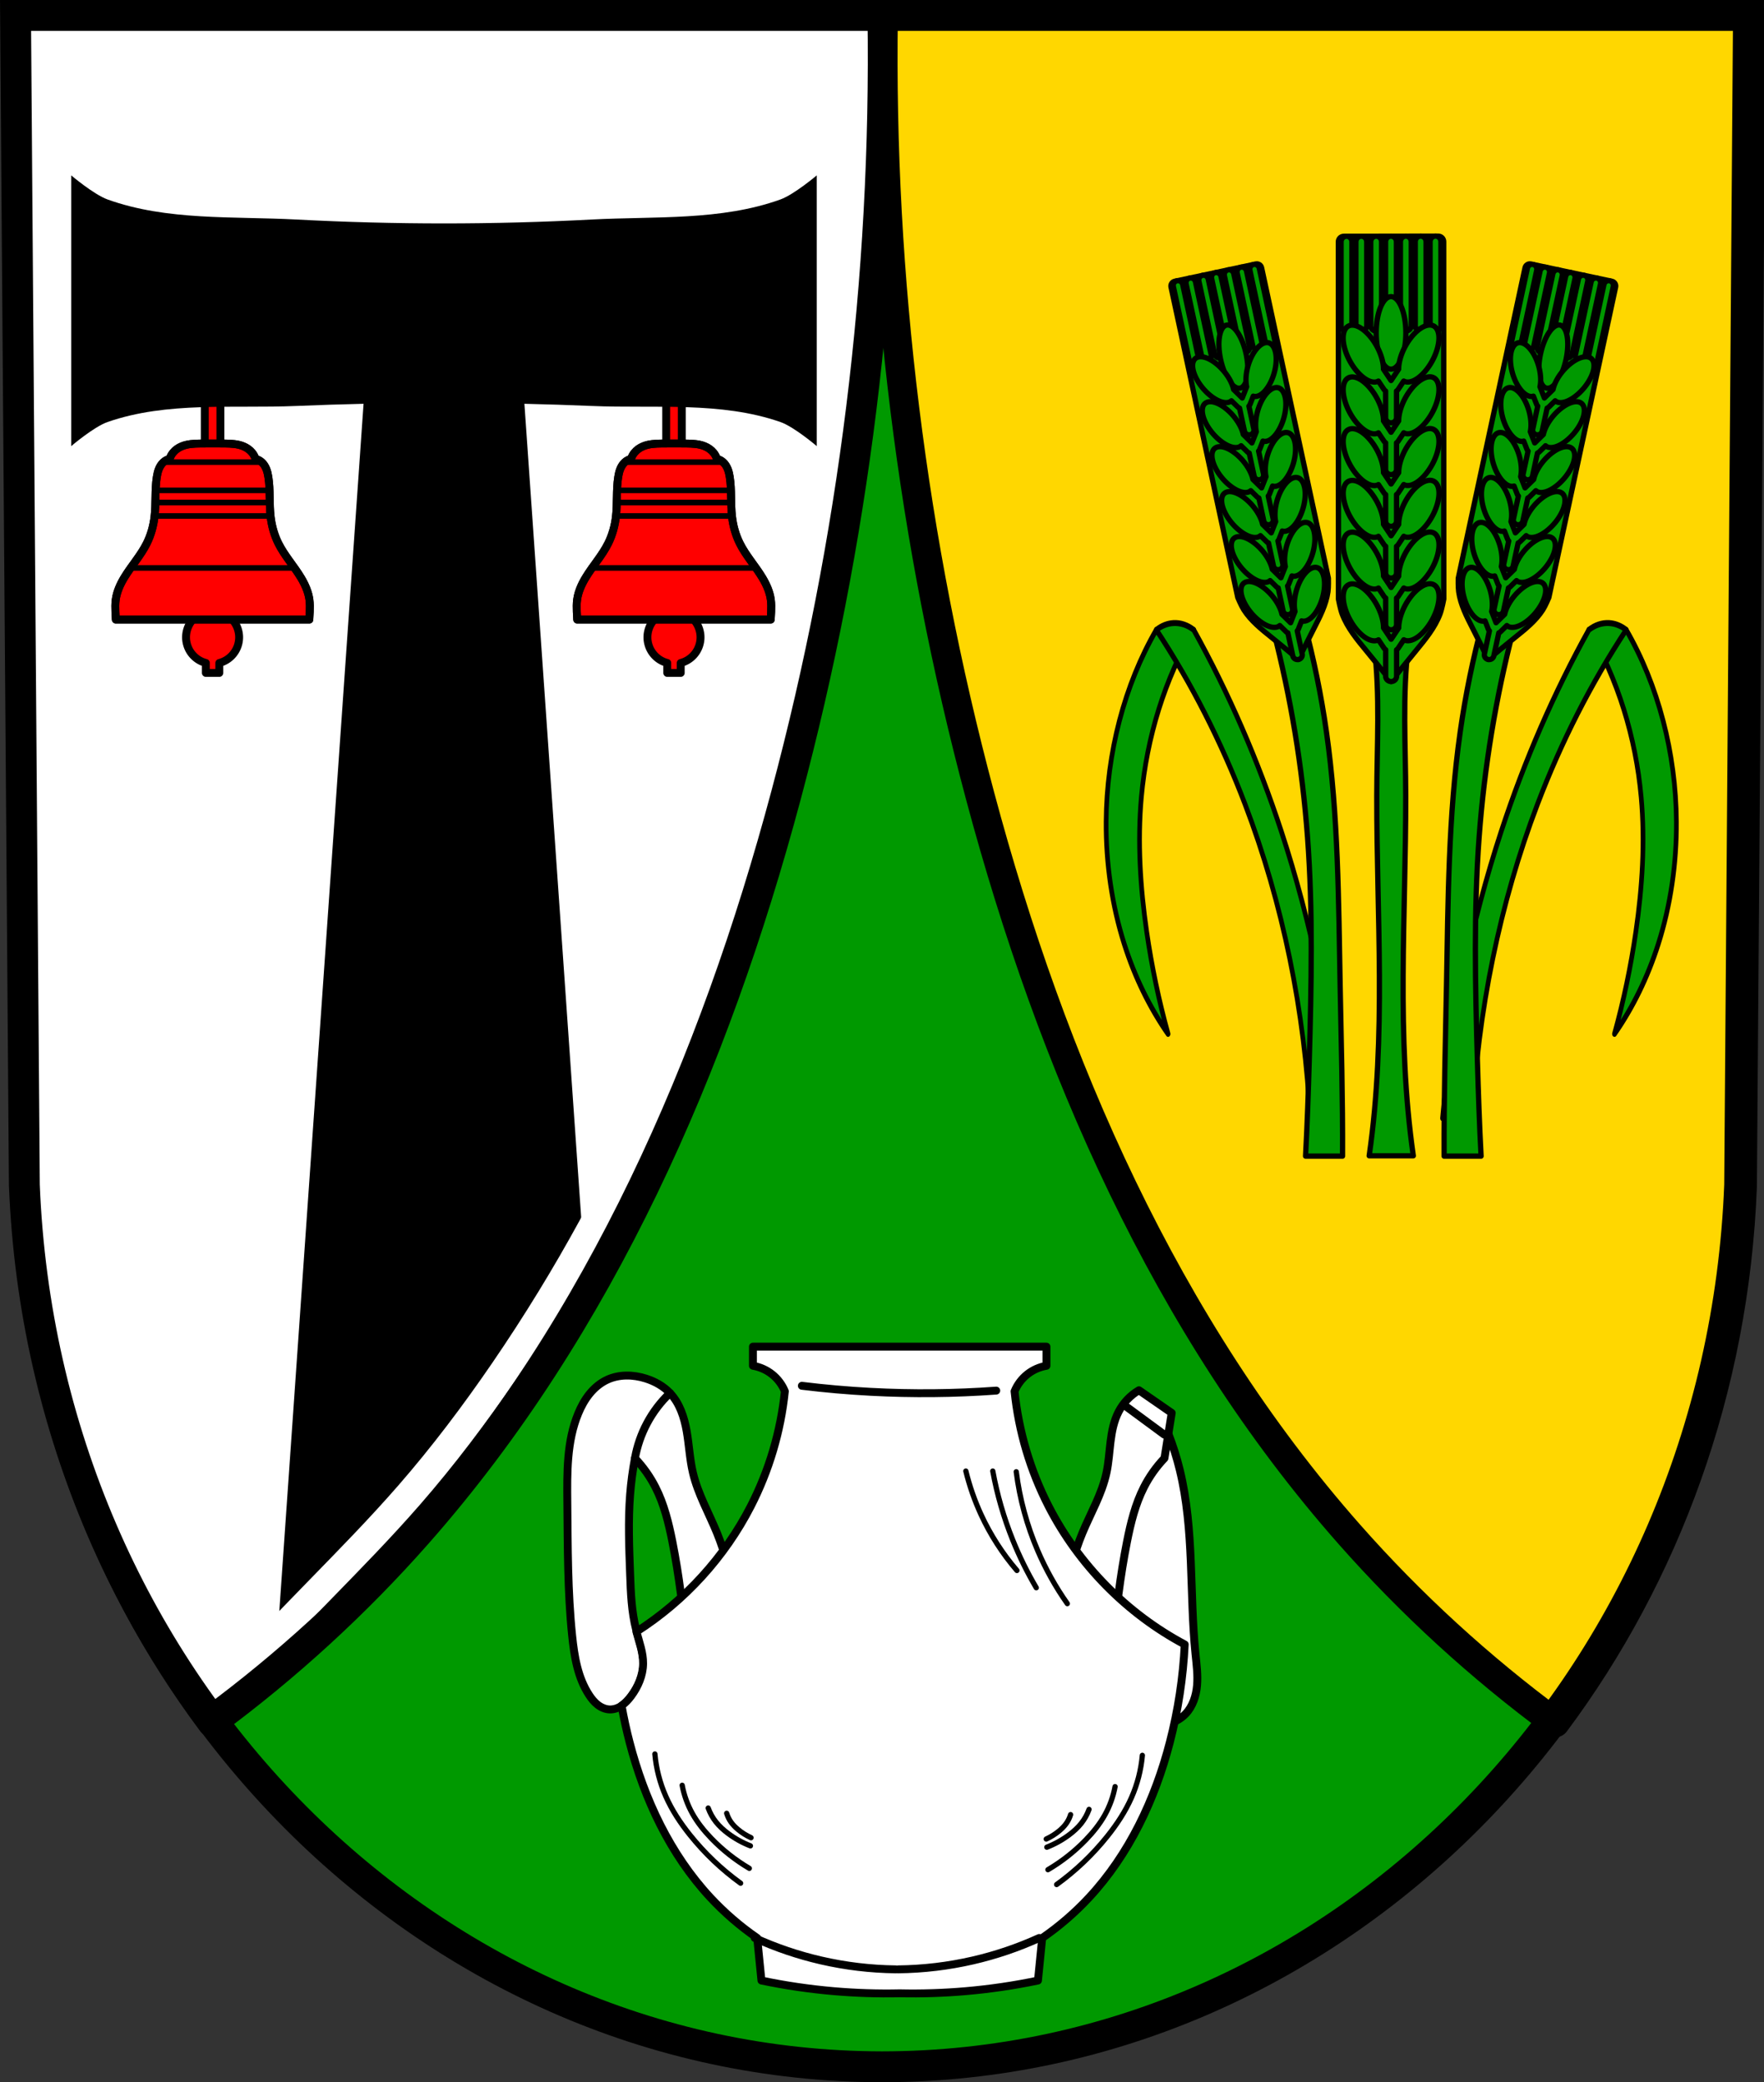 <?xml version="1.0" encoding="UTF-8" standalone="no"?>
<!-- Created with Inkscape (http://www.inkscape.org/) -->

<svg
   xmlns:dc="http://purl.org/dc/elements/1.1/"
   xmlns:cc="http://creativecommons.org/ns#"
   xmlns:rdf="http://www.w3.org/1999/02/22-rdf-syntax-ns#"
   xmlns:svg="http://www.w3.org/2000/svg"
   xmlns="http://www.w3.org/2000/svg"
   xmlns:sodipodi="http://sodipodi.sourceforge.net/DTD/sodipodi-0.dtd"
   xmlns:inkscape="http://www.inkscape.org/namespaces/inkscape"
   width="177.39mm"
   height="209.344mm"
   viewBox="0 0 177.39 209.344"
   version="1.1"
   id="svg5384"
   inkscape:version="0.92.4 (5da689c313, 2019-01-14)"
   sodipodi:docname="DEU Beuren COA.svg">
  <rect x="0" y="0" width="177.39" height="209.344" fill="#333333" stroke="none"/>
  <defs
     id="defs5378">
    <inkscape:path-effect
       effect="spiro"
       id="path-effect6323"
       is_visible="true" />
    <inkscape:path-effect
       effect="spiro"
       id="path-effect6182"
       is_visible="true" />
    <inkscape:path-effect
       effect="spiro"
       id="path-effect6182-2"
       is_visible="true" />
    <inkscape:path-effect
       effect="spiro"
       id="path-effect2125"
       is_visible="true" />
    <inkscape:path-effect
       effect="spiro"
       id="path-effect1954"
       is_visible="true" />
    <inkscape:path-effect
       effect="spiro"
       id="path-effect1950"
       is_visible="true" />
    <inkscape:path-effect
       effect="spiro"
       id="path-effect1946"
       is_visible="true" />
    <inkscape:path-effect
       effect="spiro"
       id="path-effect1839-8-6-6-4"
       is_visible="true" />
    <inkscape:path-effect
       effect="spiro"
       id="path-effect1839-8-6-3"
       is_visible="true" />
    <inkscape:path-effect
       effect="spiro"
       id="path-effect1839-8-8"
       is_visible="true" />
    <inkscape:path-effect
       effect="spiro"
       id="path-effect1839-5"
       is_visible="true" />
    <inkscape:path-effect
       effect="spiro"
       id="path-effect1839-8-6-6"
       is_visible="true" />
    <inkscape:path-effect
       effect="spiro"
       id="path-effect1839-8-6"
       is_visible="true" />
    <inkscape:path-effect
       effect="spiro"
       id="path-effect1839-8"
       is_visible="true" />
    <inkscape:path-effect
       effect="spiro"
       id="path-effect1839"
       is_visible="true" />
    <inkscape:path-effect
       effect="spiro"
       id="path-effect1835"
       is_visible="true" />
    <inkscape:path-effect
       effect="spiro"
       id="path-effect1742-7"
       is_visible="true" />
    <inkscape:path-effect
       effect="spiro"
       id="path-effect1742"
       is_visible="true" />
    <inkscape:path-effect
       effect="spiro"
       id="path-effect1768"
       is_visible="true" />
    <inkscape:path-effect
       effect="spiro"
       id="path-effect1764"
       is_visible="true" />
    <inkscape:path-effect
       effect="spiro"
       id="path-effect1764-2"
       is_visible="true" />
    <inkscape:path-effect
       effect="spiro"
       id="path-effect2129"
       is_visible="true" />
    <inkscape:path-effect
       effect="spiro"
       id="path-effect4024-0-7-1"
       is_visible="true" />
    <inkscape:path-effect
       effect="spiro"
       id="path-effect4024-1-1-7"
       is_visible="true" />
    <inkscape:path-effect
       effect="spiro"
       id="path-effect4024-9-6-3"
       is_visible="true" />
    <inkscape:path-effect
       effect="spiro"
       id="path-effect4002-0-7"
       is_visible="true" />
    <inkscape:path-effect
       effect="spiro"
       id="path-effect4002-1"
       is_visible="true" />
    <inkscape:path-effect
       effect="spiro"
       id="path-effect3980-2-0"
       is_visible="true" />
    <inkscape:path-effect
       effect="spiro"
       id="path-effect3980-5"
       is_visible="true" />
    <inkscape:path-effect
       effect="spiro"
       id="path-effect3817-0-2-6-3-9"
       is_visible="true" />
    <inkscape:path-effect
       effect="spiro"
       id="path-effect3817-8-2-3-1"
       is_visible="true" />
    <inkscape:path-effect
       effect="spiro"
       id="path-effect3817-0-2-6-5"
       is_visible="true" />
    <inkscape:path-effect
       effect="spiro"
       id="path-effect3817-8-2-8"
       is_visible="true" />
    <inkscape:path-effect
       effect="spiro"
       id="path-effect3817-0-2-2"
       is_visible="true" />
    <inkscape:path-effect
       effect="spiro"
       id="path-effect3817-8-9"
       is_visible="true" />
    <inkscape:path-effect
       effect="spiro"
       id="path-effect3708-6-1"
       is_visible="true" />
    <inkscape:path-effect
       effect="spiro"
       id="path-effect3704-9-4"
       is_visible="true" />
    <inkscape:path-effect
       effect="spiro"
       id="path-effect3708-6"
       is_visible="true" />
    <inkscape:path-effect
       effect="spiro"
       id="path-effect3704-9"
       is_visible="true" />
  </defs>
  <sodipodi:namedview
     id="base"
     pagecolor="#ffffff"
     bordercolor="#666666"
     borderopacity="1.0"
     inkscape:pageopacity="0.0"
     inkscape:pageshadow="2"
     inkscape:zoom="0.69260138"
     inkscape:cx="335.22534"
     inkscape:cy="395.60994"
     inkscape:document-units="mm"
     inkscape:current-layer="layer1"
     showgrid="false"
     inkscape:window-width="1366"
     inkscape:window-height="745"
     inkscape:window-x="-8"
     inkscape:window-y="-8"
     inkscape:window-maximized="1"
     fit-margin-top="0"
     fit-margin-left="0"
     fit-margin-right="0"
     fit-margin-bottom="0"
     inkscape:snap-smooth-nodes="true"
     inkscape:snap-midpoints="true"
     inkscape:object-paths="true"
     inkscape:snap-nodes="false" />
  <g
     inkscape:label="Ebene 1"
     inkscape:groupmode="layer"
     id="layer1"
     transform="translate(-2.344,-7.806)">
    <g
       id="g6160-1"
       transform="translate(92.134,23.199)"
       style="fill:#009900;fill-opacity:1;stroke:none;stroke-opacity:1">
      <path
         sodipodi:nodetypes="ccccccc"
         id="path10563-0-6-7-0-7"
         d="m 86.036,-13.841 -0.884,117.581 c -1.929,49.459 -40.035,88.631 -86.247,88.658 -46.171,-0.061 -84.291,-39.246 -86.247,-88.658 l -0.884,-117.581 h 87.129 z"
         inkscape:connector-curvature="0"
         style="fill:#009900;fill-opacity:1;fill-rule:evenodd;stroke:none;stroke-width:3.104;stroke-opacity:1" />
    </g>
    <path
       style="fill:#ffffff;stroke:#000000;stroke-width:11;stroke-linecap:round;stroke-linejoin:round;stroke-miterlimit:4;stroke-dasharray:none;stroke-opacity:1"
       d="M 5.91 5.867 L 9.252 450.266 C 12.294 527.105 38.488 597.388 80.406 653.533 C 108.846 632.532 135.077 608.541 158.465 582.027 C 228.142 503.037 271.303 403.673 298.518 301.92 C 324.292 205.551 336.681 105.613 335.217 5.867 L 5.91 5.867 z "
       transform="matrix(0.265,0,0,0.265,2.344,7.806)"
       id="path6180" />
    <path
       style="fill:#ffd700;stroke:#000000;stroke-width:11;stroke-linecap:round;stroke-linejoin:round;stroke-miterlimit:4;stroke-dasharray:none;stroke-opacity:1;fill-opacity:1"
       d="M 335.217 5.867 C 333.753 105.613 346.141 205.551 371.916 301.92 C 399.131 403.673 442.291 503.037 511.969 582.027 C 535.389 608.578 561.664 632.6 590.15 653.623 C 632.044 597.476 658.2 527.168 661.199 450.266 L 664.539 5.867 L 335.217 5.867 z "
       transform="matrix(0.265,0,0,0.265,2.344,7.806)"
       id="path6180-9" />
    <g
       id="g6160"
       transform="translate(92.134,23.199)"
       style="stroke:#000000;stroke-opacity:1">
      <path
         sodipodi:nodetypes="ccccccc"
         id="path10563-0-6-7-0"
         d="m 86.036,-13.841 -0.884,117.581 c -1.929,49.459 -40.035,88.631 -86.247,88.658 -46.171,-0.061 -84.291,-39.246 -86.247,-88.658 l -0.884,-117.581 h 87.129 z"
         inkscape:connector-curvature="0"
         style="fill:none;fill-rule:evenodd;stroke:#000000;stroke-width:3.104;stroke-opacity:1" />
    </g>
    <path
       style="fill:#ff0000;fill-rule:evenodd;stroke:#000000;stroke-width:0.794;stroke-linecap:round;stroke-linejoin:round;stroke-miterlimit:4;stroke-dasharray:none;stroke-opacity:1;fill-opacity:1"
       d="m 23.687,47.614 c -0.416,0 -0.75,0.335 -0.75,0.75 v 4.033 c 0,0.416 0.335,0.75 0.75,0.75 h 0.07 c 0.416,0 0.75,-0.335 0.75,-0.75 V 48.364 c 0,-0.416 -0.335,-0.75 -0.75,-0.75 z"
       id="path12237"
       inkscape:connector-curvature="0"
       sodipodi:nodetypes="sssssssss" />
    <path
       style="opacity:1;fill:#ff0000;fill-opacity:1;fill-rule:nonzero;stroke:#000000;stroke-width:0.794;stroke-linecap:round;stroke-linejoin:round;stroke-miterlimit:4;stroke-dasharray:none;stroke-dashoffset:0;stroke-opacity:1"
       d="m 23.045,68.299 v 0.999 a 2.67,2.67 0 0 0 -1.993,2.581 2.67,2.67 0 0 0 1.993,2.579 v 1 h 1.354 v -0.998 a 2.67,2.67 0 0 0 1.993,-2.581 2.67,2.67 0 0 0 -1.993,-2.579 v -1 z"
       id="path12183"
       inkscape:connector-curvature="0" />
    <path
       style="fill:#ff0000;fill-rule:evenodd;stroke:#000000;stroke-width:0.794;stroke-linecap:round;stroke-linejoin:round;stroke-miterlimit:4;stroke-dasharray:none;stroke-opacity:1;fill-opacity:1"
       d="m 23.722,52.394 c -0.411,-0.003 -0.823,-6.5e-4 -1.234,0.006 -0.631,0.009 -1.279,0.032 -1.863,0.274 -0.339,0.141 -0.651,0.356 -0.882,0.641 -0.151,0.185 -0.267,0.399 -0.34,0.626 -0.227,0.056 -0.44,0.168 -0.615,0.323 -0.211,0.187 -0.365,0.434 -0.47,0.696 -0.105,0.262 -0.164,0.541 -0.208,0.82 -0.204,1.309 -0.072,2.65 -0.226,3.967 -0.108,0.927 -0.36,1.84 -0.774,2.676 -0.617,1.246 -1.575,2.289 -2.29,3.483 -0.405,0.676 -0.733,1.412 -0.839,2.193 -0.055,0.405 -0.048,0.817 -0.032,1.225 0.01,0.258 0.024,0.516 0.041,0.774 h 9.73 9.73 c 0.017,-0.258 0.031,-0.516 0.041,-0.774 0.016,-0.409 0.022,-0.82 -0.032,-1.225 -0.105,-0.781 -0.434,-1.517 -0.839,-2.193 -0.714,-1.193 -1.672,-2.237 -2.29,-3.483 -0.414,-0.836 -0.666,-1.749 -0.774,-2.676 -0.154,-1.316 -0.022,-2.657 -0.226,-3.967 -0.043,-0.279 -0.103,-0.557 -0.208,-0.82 -0.105,-0.262 -0.258,-0.509 -0.47,-0.696 -0.175,-0.155 -0.388,-0.267 -0.615,-0.323 -0.073,-0.227 -0.189,-0.441 -0.34,-0.626 -0.232,-0.285 -0.543,-0.501 -0.883,-0.641 -0.583,-0.242 -1.231,-0.265 -1.863,-0.274 -0.411,-0.006 -0.823,-0.008 -1.234,-0.006 z"
       id="path12212"
       inkscape:connector-curvature="0" />
    <path
       style="fill:none;fill-rule:evenodd;stroke:#000000;stroke-width:0.564;stroke-linecap:butt;stroke-linejoin:round;stroke-miterlimit:4;stroke-dasharray:none;stroke-opacity:1"
       d="M 15.221,64.906 H 32.175"
       id="path12263"
       inkscape:connector-curvature="0" />
    <path
       style="fill:none;fill-rule:evenodd;stroke:#000000;stroke-width:0.564;stroke-linecap:butt;stroke-linejoin:round;stroke-miterlimit:4;stroke-dasharray:none;stroke-opacity:1"
       d="M 17.696,59.682 H 29.652"
       id="path12265"
       inkscape:connector-curvature="0" />
    <path
       style="fill:none;fill-rule:evenodd;stroke:#000000;stroke-width:0.564;stroke-linecap:butt;stroke-linejoin:round;stroke-miterlimit:4;stroke-dasharray:none;stroke-opacity:1"
       d="M 17.752,58.327 H 29.596"
       id="path12267"
       inkscape:connector-curvature="0" />
    <path
       style="fill:none;fill-rule:evenodd;stroke:#000000;stroke-width:0.564;stroke-linecap:butt;stroke-linejoin:round;stroke-miterlimit:4;stroke-dasharray:none;stroke-opacity:1"
       d="M 17.823,57.102 H 29.573"
       id="path12269"
       inkscape:connector-curvature="0" />
    <path
       style="fill:none;fill-rule:evenodd;stroke:#000000;stroke-width:0.564;stroke-linecap:butt;stroke-linejoin:round;stroke-miterlimit:4;stroke-dasharray:none;stroke-opacity:1"
       d="M 18.713,54.264 H 28.803"
       id="path12271"
       inkscape:connector-curvature="0" />
    <path
       style="fill:#ff0000;fill-rule:evenodd;stroke:#000000;stroke-width:0.794;stroke-linecap:round;stroke-linejoin:round;stroke-miterlimit:4;stroke-dasharray:none;stroke-opacity:1;fill-opacity:1"
       d="m 70.086,47.614 c -0.416,0 -0.75,0.335 -0.75,0.75 v 4.033 c 0,0.416 0.335,0.75 0.75,0.75 h 0.07 c 0.416,0 0.75,-0.335 0.75,-0.75 V 48.364 c 0,-0.416 -0.335,-0.75 -0.75,-0.75 z"
       id="path12237-8"
       inkscape:connector-curvature="0"
       sodipodi:nodetypes="sssssssss" />
    <path
       style="opacity:1;fill:#ff0000;fill-opacity:1;fill-rule:nonzero;stroke:#000000;stroke-width:0.794;stroke-linecap:round;stroke-linejoin:round;stroke-miterlimit:4;stroke-dasharray:none;stroke-dashoffset:0;stroke-opacity:1"
       d="m 69.444,68.299 v 0.999 a 2.67,2.67 0 0 0 -1.993,2.581 2.67,2.67 0 0 0 1.993,2.579 v 1 h 1.354 v -0.998 a 2.67,2.67 0 0 0 1.993,-2.581 2.67,2.67 0 0 0 -1.993,-2.579 v -1 z"
       id="path12183-0"
       inkscape:connector-curvature="0" />
    <path
       style="fill:#ff0000;fill-rule:evenodd;stroke:#000000;stroke-width:0.794;stroke-linecap:round;stroke-linejoin:round;stroke-miterlimit:4;stroke-dasharray:none;stroke-opacity:1;fill-opacity:1"
       d="m 70.121,52.394 c -0.411,-0.003 -0.823,-6.5e-4 -1.234,0.006 -0.631,0.009 -1.279,0.032 -1.863,0.274 -0.339,0.141 -0.651,0.356 -0.882,0.641 -0.151,0.185 -0.267,0.399 -0.34,0.626 -0.227,0.056 -0.44,0.168 -0.615,0.323 -0.211,0.187 -0.365,0.434 -0.47,0.696 -0.105,0.262 -0.164,0.541 -0.208,0.82 -0.204,1.309 -0.072,2.65 -0.226,3.967 -0.108,0.927 -0.36,1.84 -0.774,2.676 -0.617,1.246 -1.575,2.289 -2.29,3.483 -0.405,0.676 -0.733,1.412 -0.839,2.193 -0.055,0.405 -0.048,0.817 -0.032,1.225 0.01,0.258 0.024,0.516 0.041,0.774 h 9.73 9.73 c 0.017,-0.258 0.031,-0.516 0.041,-0.774 0.016,-0.409 0.022,-0.82 -0.032,-1.225 -0.105,-0.781 -0.434,-1.517 -0.839,-2.193 -0.714,-1.193 -1.672,-2.237 -2.29,-3.483 -0.414,-0.836 -0.666,-1.749 -0.774,-2.676 -0.154,-1.316 -0.022,-2.657 -0.226,-3.967 -0.043,-0.279 -0.103,-0.557 -0.208,-0.82 -0.105,-0.262 -0.258,-0.509 -0.47,-0.696 -0.175,-0.155 -0.388,-0.267 -0.615,-0.323 -0.073,-0.227 -0.189,-0.441 -0.34,-0.626 -0.232,-0.285 -0.543,-0.501 -0.883,-0.641 -0.583,-0.242 -1.231,-0.265 -1.863,-0.274 -0.411,-0.006 -0.823,-0.008 -1.234,-0.006 z"
       id="path12212-8"
       inkscape:connector-curvature="0" />
    <path
       style="fill:none;fill-rule:evenodd;stroke:#000000;stroke-width:0.564;stroke-linecap:butt;stroke-linejoin:round;stroke-miterlimit:4;stroke-dasharray:none;stroke-opacity:1"
       d="m 61.584,64.906 h 16.829"
       id="path12263-4"
       inkscape:connector-curvature="0" />
    <path
       style="fill:none;fill-rule:evenodd;stroke:#000000;stroke-width:0.564;stroke-linecap:butt;stroke-linejoin:round;stroke-miterlimit:4;stroke-dasharray:none;stroke-opacity:1"
       d="M 64.128,59.682 H 76.191"
       id="path12265-1"
       inkscape:connector-curvature="0" />
    <path
       style="fill:none;fill-rule:evenodd;stroke:#000000;stroke-width:0.564;stroke-linecap:butt;stroke-linejoin:round;stroke-miterlimit:4;stroke-dasharray:none;stroke-opacity:1"
       d="M 64.462,58.327 H 75.927"
       id="path12267-2"
       inkscape:connector-curvature="0" />
    <path
       style="fill:none;fill-rule:evenodd;stroke:#000000;stroke-width:0.564;stroke-linecap:butt;stroke-linejoin:round;stroke-miterlimit:4;stroke-dasharray:none;stroke-opacity:1"
       d="M 64.45,57.102 H 76.003"
       id="path12269-2"
       inkscape:connector-curvature="0" />
    <path
       style="fill:none;fill-rule:evenodd;stroke:#000000;stroke-width:0.564;stroke-linecap:butt;stroke-linejoin:round;stroke-miterlimit:4;stroke-dasharray:none;stroke-opacity:1"
       d="M 64.972,54.264 H 75.018"
       id="path12271-1"
       inkscape:connector-curvature="0" />
    <path
       style="fill:#000000;stroke:none;stroke-width:1px;stroke-linecap:butt;stroke-linejoin:miter;stroke-opacity:1"
       d="m 27.021,66.535 v 51.359 51.359 c 0,0 8.581,-7.327 13.789,-9.141 22.627,-7.88 47.683,-5.077 71.621,-6.094 8.505,-0.361 17.016,-0.63 25.529,-0.826 l -33.604,481.496 c 19.325,-16.163 37.441,-33.768 54.107,-52.662 24.526,-27.804 45.754,-58.141 64.17,-90.209 l -23.633,-338.625 c 8.513,0.197 17.024,0.465 25.529,0.826 23.939,1.017 48.994,-1.786 71.621,6.094 5.208,1.814 13.789,9.141 13.789,9.141 V 117.895 66.535 c 0,0 -8.601,7.273 -13.789,9.141 -22.589,8.133 -47.647,6.335 -71.621,7.605 -37.314,1.975 -74.785,1.975 -112.1,0 C 88.457,82.011 63.399,83.808 40.811,75.676 35.622,73.808 27.021,66.535 27.021,66.535 Z"
       transform="matrix(0.265,0,0,0.265,2.344,7.806)"
       id="path6232-1"
       inkscape:connector-curvature="0"
       sodipodi:nodetypes="cccssccsccsscccaaaac" />
    <path
       style="fill:none;fill-opacity:1;fill-rule:evenodd;stroke:#000000;stroke-width:0.794;stroke-linecap:round;stroke-linejoin:round;stroke-miterlimit:4;stroke-dasharray:none;stroke-opacity:1"
       d="m 70.121,52.394 c -0.411,-0.003 -0.823,-6.51e-4 -1.234,0.006 -0.631,0.009 -1.279,0.032 -1.863,0.274 -0.339,0.141 -0.651,0.356 -0.882,0.641 -0.151,0.185 -0.267,0.399 -0.34,0.626 -0.227,0.056 -0.44,0.168 -0.615,0.323 -0.211,0.187 -0.365,0.434 -0.47,0.696 -0.105,0.262 -0.164,0.541 -0.208,0.82 -0.204,1.309 -0.072,2.65 -0.226,3.967 -0.108,0.927 -0.36,1.84 -0.774,2.676 -0.617,1.246 -1.575,2.289 -2.29,3.483 -0.405,0.676 -0.733,1.412 -0.839,2.193 -0.055,0.405 -0.048,0.817 -0.032,1.225 0.01,0.258 0.024,0.516 0.041,0.774 h 9.73 9.73 c 0.017,-0.258 0.031,-0.516 0.041,-0.774 0.016,-0.409 0.022,-0.82 -0.032,-1.225 -0.105,-0.781 -0.434,-1.517 -0.839,-2.193 C 78.307,64.712 77.349,63.669 76.732,62.423 76.318,61.586 76.066,60.673 75.958,59.746 75.804,58.43 75.936,57.089 75.732,55.78 c -0.043,-0.279 -0.103,-0.557 -0.208,-0.82 -0.105,-0.262 -0.258,-0.509 -0.47,-0.696 -0.175,-0.155 -0.388,-0.267 -0.615,-0.323 -0.073,-0.227 -0.189,-0.441 -0.34,-0.626 -0.232,-0.285 -0.543,-0.501 -0.883,-0.641 -0.583,-0.242 -1.231,-0.265 -1.863,-0.274 -0.411,-0.006 -0.823,-0.008 -1.234,-0.006 z"
       id="path12212-8-9"
       inkscape:connector-curvature="0" />
    <path
       style="fill:none;fill-opacity:1;fill-rule:evenodd;stroke:#000000;stroke-width:0.794;stroke-linecap:round;stroke-linejoin:round;stroke-miterlimit:4;stroke-dasharray:none;stroke-opacity:1"
       d="m 23.722,52.394 c -0.411,-0.003 -0.823,-6.51e-4 -1.234,0.006 -0.631,0.009 -1.279,0.032 -1.863,0.274 -0.339,0.141 -0.651,0.356 -0.882,0.641 -0.151,0.185 -0.267,0.399 -0.34,0.626 -0.227,0.056 -0.44,0.168 -0.615,0.323 -0.211,0.187 -0.365,0.434 -0.47,0.696 -0.105,0.262 -0.164,0.541 -0.208,0.82 -0.204,1.309 -0.072,2.65 -0.226,3.967 -0.108,0.927 -0.36,1.84 -0.774,2.676 -0.617,1.246 -1.575,2.289 -2.29,3.483 -0.405,0.676 -0.733,1.412 -0.839,2.193 -0.055,0.405 -0.048,0.817 -0.032,1.225 0.01,0.258 0.024,0.516 0.041,0.774 h 9.73 9.73 c 0.017,-0.258 0.031,-0.516 0.041,-0.774 0.016,-0.409 0.022,-0.82 -0.032,-1.225 -0.105,-0.781 -0.434,-1.517 -0.839,-2.193 C 31.908,64.712 30.95,63.669 30.333,62.423 29.919,61.586 29.667,60.673 29.559,59.746 29.406,58.43 29.537,57.089 29.333,55.78 29.29,55.501 29.231,55.222 29.126,54.96 29.021,54.698 28.867,54.452 28.656,54.264 28.481,54.109 28.268,53.997 28.041,53.941 c -0.073,-0.227 -0.189,-0.441 -0.34,-0.626 -0.232,-0.285 -0.543,-0.501 -0.883,-0.641 -0.583,-0.242 -1.231,-0.265 -1.863,-0.274 -0.411,-0.006 -0.823,-0.008 -1.234,-0.006 z"
       id="path12212-8-9-7"
       inkscape:connector-curvature="0" />
    <path
       style="fill:none;stroke:#ffffff;stroke-width:2.719;stroke-linecap:round;stroke-linejoin:round;stroke-miterlimit:4;stroke-dasharray:none;stroke-opacity:1"
       d="m 27.58,178.794 c 2.713,-2.74 5.435,-5.471 8.166,-8.193 2.893,-2.884 5.797,-5.76 8.525,-8.8 3.269,-3.643 6.277,-7.515 9.1,-11.513 1.556,-2.204 3.056,-4.448 4.498,-6.728 2.75,-4.35 5.286,-8.834 7.598,-13.431"
       id="path6321"
       inkscape:connector-curvature="0"
       inkscape:path-effect="#path-effect6323"
       inkscape:original-d="m 27.580199,178.79411 c 3.080865,-2.57062 5.463282,-5.4427 8.165769,-8.19296 2.862533,-2.91314 5.834848,-5.72749 8.525406,-8.80021 3.222564,-3.68029 6.221559,-7.55802 9.099735,-11.51346 1.587196,-2.18126 3.08284,-4.43111 4.497507,-6.72803 2.697422,-4.37965 5.065387,-8.95428 7.597682,-13.43102"
       transform="matrix(1.071,-0.016,0.016,1.07,-6.52,-14.296)"
       sodipodi:nodetypes="caaaac" />
    <path
       inkscape:connector-curvature="0"
       style="fill:none;stroke:#000000;stroke-width:2.91;stroke-linecap:round;stroke-linejoin:round;stroke-miterlimit:4;stroke-dasharray:none;stroke-opacity:1"
       d="M 3.908,9.359 4.792,126.939 c 0.805,20.33 7.735,38.926 18.826,53.781 7.525,-5.557 14.465,-11.904 20.653,-18.919 18.436,-20.899 29.855,-47.189 37.056,-74.112 6.82,-25.498 10.097,-51.94 9.71,-78.331 z"
       id="path6180-3" />
    <path
       style="fill:#ffffff;fill-opacity:1;stroke:#000000;stroke-width:0.418;stroke-linecap:round;stroke-linejoin:round;stroke-miterlimit:4;stroke-dasharray:none;stroke-opacity:1"
       d="m -84.196,193.079 c -0.234,0.874 -0.032,1.853 0.528,2.564 0.413,0.524 1.01,0.899 1.659,1.056 0.382,0.092 0.784,0.11 1.167,0.026 0.383,-0.084 0.747,-0.271 1.02,-0.554 0.384,-0.399 0.563,-0.959 0.61,-1.51 0.047,-0.552 -0.026,-1.106 -0.082,-1.656 -0.328,-3.242 -0.059,-6.56 -0.829,-9.727 -0.313,-1.287 -0.796,-2.533 -1.433,-3.695 z"
       id="path2127"
       inkscape:connector-curvature="0"
       inkscape:path-effect="#path-effect2129"
       inkscape:original-d="m -84.196291,193.07888 c 0,0 0.03262,1.84532 0.527807,2.56364 0.371991,0.53961 1.012311,0.94801 1.658823,1.05562 0.739634,0.12311 1.675781,0.0211 2.186633,-0.52781 0.729121,-0.78337 0.48497,-2.09753 0.52781,-3.16685 0.130261,-3.2514 -0.09554,-6.55656 -0.829414,-9.72674 -0.2979,-1.28687 -1.43262,-3.69466 -1.43262,-3.69466 z"
       sodipodi:nodetypes="caaaaacc"
       transform="matrix(1.901,0,0,1.901,273.303,-192.799)" />
    <path
       style="fill:#ffffff;fill-opacity:1;stroke:#000000;stroke-width:0.418;stroke-linecap:round;stroke-linejoin:round;stroke-miterlimit:4;stroke-dasharray:none;stroke-opacity:1"
       d="m -105.776,190.47 c -0.135,-1.074 -0.415,-2.13 -0.83,-3.13 -0.441,-1.061 -1.037,-2.07 -1.277,-3.193 -0.116,-0.54 -0.146,-1.095 -0.214,-1.643 -0.068,-0.548 -0.175,-1.101 -0.431,-1.591 -0.243,-0.465 -0.619,-0.861 -1.071,-1.128 l -1.734,1.2 0.384,2.395 c 0.434,0.455 0.801,0.973 1.086,1.533 0.457,0.897 0.698,1.887 0.894,2.874 0.181,0.91 0.326,1.827 0.447,2.746 0.028,0.209 0.054,0.419 0.118,0.62 0.064,0.201 0.169,0.393 0.329,0.53 0.172,0.146 0.4,0.218 0.625,0.222 0.226,0.003 0.449,-0.059 0.652,-0.158 0.507,-0.246 0.893,-0.729 1.022,-1.277 z"
       id="path1762-6"
       inkscape:connector-curvature="0"
       inkscape:path-effect="#path-effect1764-2"
       inkscape:original-d="m -105.77592,190.47044 c -0.13956,-1.07024 -0.49088,-2.10509 -0.83031,-3.12963 -0.36056,-1.08833 -0.95094,-2.09446 -1.2774,-3.1935 -0.31301,-1.05378 -0.13953,-2.25811 -0.64538,-3.23408 -0.23857,-0.46029 -1.07081,-1.12799 -1.07081,-1.12799 l -1.73394,1.20019 c 0,0 -3.43449,26.0937 0.38439,2.39546 0,0 0.8084,0.97153 1.0858,1.53289 0.4445,0.89951 0.66398,1.89757 0.89418,2.87415 0.21281,0.90278 0.20315,1.85155 0.44709,2.74642 0.10814,0.3967 0.11363,0.9091 0.44709,1.14966 0.34575,0.24943 0.88865,0.23892 1.2774,0.0639 0.49722,-0.22386 0.84143,-0.76286 1.02192,-1.27741 z"
       sodipodi:nodetypes="aaaacccaaaaaaa"
       transform="matrix(-1.901,0,0,1.901,-91.471,-194.192)" />
    <path
       style="fill:#ffffff;fill-opacity:1;stroke:#000000;stroke-width:0.418;stroke-linecap:round;stroke-linejoin:round;stroke-miterlimit:4;stroke-dasharray:none;stroke-opacity:1"
       d="m -105.776,190.47 c -0.142,-1.073 -0.422,-2.128 -0.83,-3.13 -0.434,-1.063 -1.015,-2.076 -1.277,-3.193 -0.17,-0.723 -0.202,-1.472 -0.331,-2.204 -0.129,-0.732 -0.37,-1.473 -0.883,-2.012 -0.346,-0.364 -0.799,-0.615 -1.277,-0.766 -0.665,-0.211 -1.411,-0.23 -2.044,0.064 -0.365,0.169 -0.68,0.435 -0.933,0.747 -0.253,0.312 -0.447,0.669 -0.6,1.041 -0.611,1.477 -0.59,3.128 -0.575,4.726 0.023,2.344 0.014,4.694 0.255,7.026 0.113,1.09 0.294,2.213 0.894,3.13 0.126,0.193 0.271,0.376 0.453,0.518 0.182,0.142 0.403,0.24 0.633,0.249 0.234,0.008 0.464,-0.076 0.657,-0.208 0.193,-0.132 0.352,-0.308 0.492,-0.495 0.375,-0.498 0.634,-1.101 0.639,-1.724 0.005,-0.612 -0.23,-1.196 -0.383,-1.788 -0.247,-0.956 -0.283,-1.952 -0.319,-2.938 -0.052,-1.405 -0.11,-2.814 3e-5,-4.215 0.05,-0.643 0.136,-1.283 0.255,-1.916 0.434,0.455 0.801,0.973 1.086,1.533 0.457,0.897 0.698,1.887 0.894,2.874 0.181,0.91 0.326,1.827 0.447,2.746 0.028,0.209 0.054,0.419 0.118,0.62 0.064,0.201 0.169,0.393 0.329,0.53 0.172,0.146 0.4,0.218 0.625,0.222 0.226,0.003 0.449,-0.059 0.652,-0.158 0.507,-0.246 0.893,-0.729 1.022,-1.277 z"
       id="path1762"
       inkscape:connector-curvature="0"
       inkscape:path-effect="#path-effect1764"
       inkscape:original-d="m -105.77592,190.47044 c -0.13956,-1.07024 -0.49088,-2.10509 -0.83031,-3.12963 -0.36056,-1.08833 -0.90545,-2.10901 -1.2774,-3.1935 -0.47438,-1.38312 -0.32242,-3.05613 -1.21353,-4.21543 -0.30262,-0.3937 -0.79685,-0.64138 -1.27741,-0.76644 -0.65964,-0.17166 -1.42911,-0.23058 -2.04384,0.0639 -0.70809,0.33918 -1.21645,1.06981 -1.53288,1.78836 -0.63964,1.45247 -0.50765,3.14074 -0.57483,4.72639 -0.0992,2.34135 -0.11168,4.7112 0.25548,7.02571 0.16999,1.07156 0.26625,2.24486 0.89418,3.12963 0.2564,0.36128 0.64301,0.75181 1.08579,0.76645 0.44887,0.0148 0.86431,-0.35577 1.14966,-0.70258 0.38947,-0.47336 0.59473,-1.11308 0.63871,-1.72449 0.0437,-0.60808 -0.28629,-1.18646 -0.38323,-1.78836 -0.15664,-0.97258 -0.26605,-1.95436 -0.31935,-2.93803 -0.076,-1.40308 -0.093,-2.81337 3e-5,-4.21542 0.0427,-0.64294 0.25548,-1.91611 0.25548,-1.91611 0,0 0.8084,0.97153 1.0858,1.53289 0.4445,0.89951 0.66398,1.89757 0.89418,2.87415 0.21281,0.90278 0.20315,1.85155 0.44709,2.74642 0.10814,0.3967 0.11363,0.9091 0.44709,1.14966 0.34575,0.24943 0.88865,0.23892 1.2774,0.0639 0.49722,-0.22386 0.84143,-0.76286 1.02192,-1.27741 z"
       sodipodi:nodetypes="aaaaaaaaaaaaaaaacaaaaaaa"
       transform="matrix(1.901,0,0,1.901,277.11,-194.192)" />
    <path
       style="fill:none;stroke:#000000;stroke-width:0.418;stroke-linecap:round;stroke-linejoin:round;stroke-miterlimit:4;stroke-dasharray:none;stroke-opacity:1"
       d="m -110.949,183.381 c 0.114,-0.646 0.331,-1.273 0.639,-1.852 0.315,-0.593 0.727,-1.134 1.214,-1.597"
       id="path1766"
       inkscape:connector-curvature="0"
       inkscape:path-effect="#path-effect1768"
       inkscape:original-d="m -110.94937,183.38089 c 0.0428,-0.72414 0.33076,-1.27631 0.63867,-1.85226 0.31519,-0.58956 0.66026,-1.06477 1.21354,-1.59675"
       sodipodi:nodetypes="cac"
       transform="matrix(1.901,0,0,1.901,277.11,-194.192)" />
    <path
       inkscape:connector-curvature="0"
       style="fill:#ffffff;fill-opacity:1;stroke:#000000;stroke-width:0.794;stroke-linecap:round;stroke-linejoin:round;stroke-miterlimit:4;stroke-dasharray:none;stroke-opacity:1"
       d="m 78.061,143.195 v 1.924 c 0.7,0.117 1.369,0.415 1.925,0.856 0.565,0.448 1.012,1.044 1.284,1.711 -0.412,4.017 -1.58,7.955 -3.423,11.548 -2.629,5.125 -6.651,9.523 -11.504,12.623 0.289,1.057 0.681,2.105 0.672,3.199 -0.01,1.185 -0.502,2.331 -1.214,3.278 -0.267,0.355 -0.569,0.69 -0.936,0.94 -0.004,0.004 -0.01,0.006 -0.014,0.008 0.22,1.24 0.489,2.471 0.806,3.691 1.489,5.738 4.09,11.271 8.127,15.612 1.414,1.52 2.995,2.885 4.705,4.063 l 0.428,4.277 c 2.4,0.501 4.83,0.858 7.273,1.069 2.204,0.19 4.418,0.262 6.63,0.214 2.212,0.048 4.427,-0.024 6.631,-0.214 2.443,-0.211 4.872,-0.568 7.272,-1.069 l 0.428,-4.277 c 1.71,-1.178 3.291,-2.543 4.705,-4.063 4.037,-4.34 6.64,-9.874 8.128,-15.612 0.834,-3.216 1.337,-6.519 1.497,-9.837 -5.83,-3.104 -10.676,-8.025 -13.689,-13.901 -1.843,-3.593 -3.01,-7.531 -3.422,-11.548 0.272,-0.667 0.719,-1.263 1.283,-1.711 0.556,-0.441 1.225,-0.739 1.925,-0.856 v -1.924 H 92.819 Z"
       id="path1717" />
    <path
       style="fill:none;stroke:#000000;stroke-width:0.418;stroke-linecap:round;stroke-linejoin:round;stroke-miterlimit:4;stroke-dasharray:none;stroke-opacity:1"
       d="m -104.611,208.753 c 1.124,0.511 2.3,0.91 3.503,1.187 1.297,0.299 2.626,0.458 3.957,0.472"
       id="path1740"
       inkscape:connector-curvature="0"
       inkscape:path-effect="#path-effect1742"
       inkscape:original-d="m -104.61089,208.75335 c 7.459477,1.46042 2.3007,0.91484 3.5032,1.18729 1.295385,0.29349 2.334776,0.30544 3.956542,0.47246"
       sodipodi:nodetypes="cac"
       transform="matrix(1.901,0,0,1.901,277.11,-194.192)" />
    <path
       transform="matrix(-1.901,0,0,1.901,-92.017,-194.192)"
       style="fill:none;stroke:#000000;stroke-width:0.418;stroke-linecap:round;stroke-linejoin:round;stroke-miterlimit:4;stroke-dasharray:none;stroke-opacity:1"
       d="m -104.611,208.753 c 1.124,0.511 2.3,0.91 3.503,1.187 1.297,0.299 2.626,0.458 3.957,0.472"
       id="path1740-5"
       inkscape:connector-curvature="0"
       inkscape:path-effect="#path-effect1742-7"
       inkscape:original-d="m -104.61089,208.75335 c 7.459477,1.46042 2.3007,0.91484 3.5032,1.18729 1.295385,0.29349 2.334776,0.30544 3.956542,0.47246"
       sodipodi:nodetypes="cac" />
    <path
       style="fill:none;stroke:#000000;stroke-width:0.418;stroke-linecap:round;stroke-linejoin:round;stroke-miterlimit:4;stroke-dasharray:none;stroke-opacity:1"
       d="m -102.263,179.549 c 1.209,0.148 2.424,0.255 3.641,0.319 2.213,0.117 4.433,0.096 6.642,-0.064"
       id="path1833"
       inkscape:connector-curvature="0"
       inkscape:path-effect="#path-effect1835"
       inkscape:original-d="m -102.26306,179.54866 c 1.0009,0.0636 2.423327,0.27192 3.640595,0.31935 2.212588,0.0862 4.215691,-0.0854 6.642492,-0.0638"
       sodipodi:nodetypes="cac"
       transform="matrix(1.901,0,0,1.901,277.382,-194.192)" />
    <path
       style="fill:none;stroke:#000000;stroke-width:0.278;stroke-linecap:round;stroke-linejoin:round;stroke-miterlimit:4;stroke-dasharray:none;stroke-opacity:1"
       d="m -88.786,205.927 c 1.004,-0.725 1.909,-1.587 2.683,-2.555 0.503,-0.629 0.952,-1.307 1.277,-2.044 0.312,-0.707 0.507,-1.466 0.575,-2.235"
       id="path1837"
       inkscape:connector-curvature="0"
       inkscape:path-effect="#path-effect1839"
       inkscape:original-d="m -88.786468,205.92701 c 0.809286,-0.66025 1.902081,-1.5979 2.682545,-2.5548 0.507787,-0.62258 0.96074,-1.30549 1.277401,-2.04385 0.303257,-0.7071 0.489936,-1.70346 0.574832,-2.23545"
       sodipodi:nodetypes="caac"
       transform="matrix(1.901,0,0,1.901,277.382,-194.192)" />
    <path
       transform="matrix(1.299,0.125,-0.126,1.305,249.005,-61.855)"
       style="fill:none;stroke:#000000;stroke-width:0.404;stroke-linecap:round;stroke-linejoin:round;stroke-miterlimit:4;stroke-dasharray:none;stroke-opacity:1"
       d="m -88.786,205.927 c 1.004,-0.725 1.909,-1.587 2.683,-2.555 0.503,-0.629 0.952,-1.307 1.277,-2.044 0.312,-0.707 0.507,-1.466 0.575,-2.235"
       id="path1837-2"
       inkscape:connector-curvature="0"
       inkscape:path-effect="#path-effect1839-8"
       inkscape:original-d="m -88.786468,205.92701 c 0.809286,-0.66025 1.902081,-1.5979 2.682545,-2.5548 0.507787,-0.62258 0.96074,-1.30549 1.277401,-2.04385 0.303257,-0.7071 0.489936,-1.70346 0.574832,-2.23545"
       sodipodi:nodetypes="caac" />
    <path
       transform="matrix(0.666,0.178,-0.179,0.674,203.607,70.528)"
       style="fill:none;stroke:#000000;stroke-width:0.763;stroke-linecap:round;stroke-linejoin:round;stroke-miterlimit:4;stroke-dasharray:none;stroke-opacity:1"
       d="m -88.786,205.927 c 1.004,-0.725 1.909,-1.587 2.683,-2.555 0.503,-0.629 0.952,-1.307 1.277,-2.044 0.312,-0.707 0.507,-1.466 0.575,-2.235"
       id="path1837-2-6"
       inkscape:connector-curvature="0"
       inkscape:path-effect="#path-effect1839-8-6"
       inkscape:original-d="m -88.786468,205.92701 c 0.809286,-0.66025 1.902081,-1.5979 2.682545,-2.5548 0.507787,-0.62258 0.96074,-1.30549 1.277401,-2.04385 0.303257,-0.7071 0.489936,-1.70346 0.574832,-2.23545"
       sodipodi:nodetypes="caac" />
    <path
       transform="matrix(0.41,0.085,-0.086,0.415,161.667,114.785)"
       style="fill:none;stroke:#000000;stroke-width:1.257;stroke-linecap:round;stroke-linejoin:round;stroke-miterlimit:4;stroke-dasharray:none;stroke-opacity:1"
       d="m -88.786,205.927 c 1.004,-0.725 1.909,-1.587 2.683,-2.555 0.503,-0.629 0.952,-1.307 1.277,-2.044 0.312,-0.707 0.507,-1.466 0.575,-2.235"
       id="path1837-2-6-7"
       inkscape:connector-curvature="0"
       inkscape:path-effect="#path-effect1839-8-6-6"
       inkscape:original-d="m -88.786468,205.92701 c 0.809286,-0.66025 1.902081,-1.5979 2.682545,-2.5548 0.507787,-0.62258 0.96074,-1.30549 1.277401,-2.04385 0.303257,-0.7071 0.489936,-1.70346 0.574832,-2.23545"
       sodipodi:nodetypes="caac" />
    <path
       style="fill:none;stroke:#000000;stroke-width:0.278;stroke-linecap:round;stroke-linejoin:round;stroke-miterlimit:4;stroke-dasharray:none;stroke-opacity:1"
       d="m -88.786,205.927 c 1.004,-0.725 1.909,-1.587 2.683,-2.555 0.503,-0.629 0.952,-1.307 1.277,-2.044 0.312,-0.707 0.507,-1.466 0.575,-2.235"
       id="path1837-8"
       inkscape:connector-curvature="0"
       inkscape:path-effect="#path-effect1839-5"
       inkscape:original-d="m -88.786468,205.92701 c 0.809286,-0.66025 1.902081,-1.5979 2.682545,-2.5548 0.507787,-0.62258 0.96074,-1.30549 1.277401,-2.04385 0.303257,-0.7071 0.489936,-1.70346 0.574832,-2.23545"
       sodipodi:nodetypes="caac"
       transform="matrix(-1.901,0,0,1.901,-91.961,-194.327)" />
    <path
       transform="matrix(-1.299,0.125,0.126,1.305,-63.583,-61.99)"
       style="fill:none;stroke:#000000;stroke-width:0.404;stroke-linecap:round;stroke-linejoin:round;stroke-miterlimit:4;stroke-dasharray:none;stroke-opacity:1"
       d="m -88.786,205.927 c 1.004,-0.725 1.909,-1.587 2.683,-2.555 0.503,-0.629 0.952,-1.307 1.277,-2.044 0.312,-0.707 0.507,-1.466 0.575,-2.235"
       id="path1837-2-1"
       inkscape:connector-curvature="0"
       inkscape:path-effect="#path-effect1839-8-8"
       inkscape:original-d="m -88.786468,205.92701 c 0.809286,-0.66025 1.902081,-1.5979 2.682545,-2.5548 0.507787,-0.62258 0.96074,-1.30549 1.277401,-2.04385 0.303257,-0.7071 0.489936,-1.70346 0.574832,-2.23545"
       sodipodi:nodetypes="caac" />
    <path
       transform="matrix(-0.666,0.178,0.179,0.674,-18.186,70.393)"
       style="fill:none;stroke:#000000;stroke-width:0.763;stroke-linecap:round;stroke-linejoin:round;stroke-miterlimit:4;stroke-dasharray:none;stroke-opacity:1"
       d="m -88.786,205.927 c 1.004,-0.725 1.909,-1.587 2.683,-2.555 0.503,-0.629 0.952,-1.307 1.277,-2.044 0.312,-0.707 0.507,-1.466 0.575,-2.235"
       id="path1837-2-6-0"
       inkscape:connector-curvature="0"
       inkscape:path-effect="#path-effect1839-8-6-3"
       inkscape:original-d="m -88.786468,205.92701 c 0.809286,-0.66025 1.902081,-1.5979 2.682545,-2.5548 0.507787,-0.62258 0.96074,-1.30549 1.277401,-2.04385 0.303257,-0.7071 0.489936,-1.70346 0.574832,-2.23545"
       sodipodi:nodetypes="caac" />
    <path
       transform="matrix(-0.41,0.085,0.086,0.415,23.755,114.651)"
       style="fill:none;stroke:#000000;stroke-width:1.257;stroke-linecap:round;stroke-linejoin:round;stroke-miterlimit:4;stroke-dasharray:none;stroke-opacity:1"
       d="m -88.786,205.927 c 1.004,-0.725 1.909,-1.587 2.683,-2.555 0.503,-0.629 0.952,-1.307 1.277,-2.044 0.312,-0.707 0.507,-1.466 0.575,-2.235"
       id="path1837-2-6-7-8"
       inkscape:connector-curvature="0"
       inkscape:path-effect="#path-effect1839-8-6-6-4"
       inkscape:original-d="m -88.786468,205.92701 c 0.809286,-0.66025 1.902081,-1.5979 2.682545,-2.5548 0.507787,-0.62258 0.96074,-1.30549 1.277401,-2.04385 0.303257,-0.7071 0.489936,-1.70346 0.574832,-2.23545"
       sodipodi:nodetypes="caac" />
    <path
       style="fill:none;stroke:#000000;stroke-width:0.278;stroke-linecap:round;stroke-linejoin:miter;stroke-miterlimit:4;stroke-dasharray:none;stroke-opacity:1"
       d="m -93.588,184.058 c 0.193,0.79 0.463,1.562 0.803,2.301 0.492,1.068 1.133,2.066 1.899,2.958"
       id="path1944"
       inkscape:connector-curvature="0"
       inkscape:path-effect="#path-effect1946"
       inkscape:original-d="m -93.588235,184.05837 c 0.268092,0.76669 0.447683,1.57056 0.803482,2.30088 0.513216,1.05344 1.266356,1.97192 1.899139,2.95827"
       sodipodi:nodetypes="cac"
       transform="matrix(1.901,0,0,1.901,277.382,-194.192)" />
    <path
       style="fill:none;stroke:#000000;stroke-width:0.278;stroke-linecap:round;stroke-linejoin:miter;stroke-miterlimit:4;stroke-dasharray:none;stroke-opacity:1"
       d="m -92.164,184.058 c 0.229,1.249 0.584,2.475 1.059,3.652 0.351,0.869 0.766,1.712 1.242,2.52"
       id="path1948"
       inkscape:connector-curvature="0"
       inkscape:path-effect="#path-effect1950"
       inkscape:original-d="m -92.163882,184.05837 c 0.353311,1.20496 0.600714,2.47043 1.059135,3.65219 0.338673,0.87306 0.828095,1.67974 1.241745,2.52001"
       sodipodi:nodetypes="cac"
       transform="matrix(1.901,0,0,1.901,277.382,-194.192)" />
    <path
       style="fill:none;stroke:#000000;stroke-width:0.278;stroke-linecap:round;stroke-linejoin:miter;stroke-miterlimit:4;stroke-dasharray:none;stroke-opacity:1"
       d="m -90.922,184.095 c 0.181,1.432 0.563,2.837 1.132,4.163 0.424,0.989 0.951,1.933 1.57,2.812"
       id="path1952"
       inkscape:connector-curvature="0"
       inkscape:path-effect="#path-effect1954"
       inkscape:original-d="m -90.922137,184.09489 c 0.377658,1.38757 0.588834,2.83185 1.132179,4.1635 0.405615,0.99409 1.047226,1.87452 1.570442,2.81219"
       sodipodi:nodetypes="cac"
       transform="matrix(1.901,0,0,1.901,277.382,-194.192)" />
    <path
       transform="matrix(1.901,0,0,1.901,-83.74,-194.192)"
       style="fill:none;stroke:#000000;stroke-width:0.418;stroke-linecap:round;stroke-linejoin:miter;stroke-miterlimit:4;stroke-dasharray:none;stroke-opacity:1"
       d="m 104.91,180.686 1.963,1.446"
       id="path2123"
       inkscape:connector-curvature="0"
       inkscape:path-effect="#path-effect2125"
       inkscape:original-d="m 104.91046,180.68633 c 0.32738,0.2752 1.63585,1.17047 1.9627,1.4462"
       sodipodi:nodetypes="cc" />
    <g
       id="g7073"
       transform="translate(-139.176,-13.378)">
      <g
         style="fill:#ffd700;fill-opacity:1;stroke-width:1.177"
         id="g3712-5"
         transform="matrix(-0.753,0,0,0.959,253.826,-27.322)">
        <g
           transform="translate(0.137)"
           id="g3790"
           style="stroke-width:1.177">
          <g
             transform="matrix(-1,0,0,1,-73.586,-1.2583333e-7)"
             id="g3712-5-6"
             style="fill:#ffd700;fill-opacity:1;stroke-width:1.177">
            <path
               sodipodi:nodetypes="caacaacc"
               inkscape:original-d="m -68.169529,116.61331 c 0,0 -6.226097,13.05927 -6.702869,20.10861 -0.293811,4.34416 0.844741,8.77787 2.42444,12.83528 1.340077,3.44195 5.847186,9.41254 5.847186,9.41254 0,0 -2.28069,-7.05066 -2.852285,-10.69607 -0.729959,-4.65539 -1.483917,-9.47002 -0.713073,-14.11881 1.029601,-6.2093 6.988098,-17.54155 6.988098,-17.54155 z"
               inkscape:path-effect="#path-effect3708-6-1"
               inkscape:connector-curvature="0"
               id="path3706-6-6"
               d="m -68.17,116.613 c -4.263,5.781 -6.645,12.926 -6.703,20.109 -0.036,4.382 0.779,8.774 2.424,12.835 1.394,3.44 3.381,6.639 5.847,9.413 -1.227,-3.484 -2.181,-7.064 -2.852,-10.696 -0.859,-4.651 -1.251,-9.42 -0.713,-14.119 0.725,-6.327 3.164,-12.449 6.988,-17.542 z"
               style="fill:#009900;fill-opacity:1;stroke:#000000;stroke-width:0.623;stroke-linecap:round;stroke-linejoin:round;stroke-miterlimit:4;stroke-dasharray:none;stroke-opacity:1" />
            <path
               sodipodi:nodetypes="cacacacc"
               inkscape:original-d="m -47.633079,168.09706 c 0,0 -4.0761,-22.75441 -8.699468,-33.22912 -2.92842,-6.63463 -11.836982,-18.25463 -11.836982,-18.25463 0,0 1.485151,-0.69492 2.281828,-0.71307 0.933732,-0.0213 2.709669,0.71307 2.709669,0.71307 0,0 8.707415,13.63873 11.694369,21.10691 3.849374,9.62445 7.843784,30.09161 7.843784,30.09161 z"
               inkscape:path-effect="#path-effect3704-9-4"
               inkscape:connector-curvature="0"
               id="path3702-6-2"
               d="m -47.633,168.097 c -0.695,-11.502 -3.669,-22.862 -8.699,-33.229 -3.174,-6.541 -7.16,-12.688 -11.837,-18.255 0.683,-0.428 1.477,-0.676 2.282,-0.713 0.947,-0.043 1.906,0.209 2.71,0.713 4.653,6.58 8.583,13.672 11.694,21.107 4.015,9.594 6.665,19.758 7.844,30.092 z"
               style="fill:#009900;fill-opacity:1;stroke:#000000;stroke-width:0.623;stroke-linecap:round;stroke-linejoin:round;stroke-miterlimit:4;stroke-dasharray:none;stroke-opacity:1" />
          </g>
          <path
             sodipodi:nodetypes="caacaacc"
             inkscape:original-d="m -68.169529,116.61331 c 0,0 -6.226097,13.05927 -6.702869,20.10861 -0.293811,4.34416 0.844741,8.77787 2.42444,12.83528 1.340077,3.44195 5.847186,9.41254 5.847186,9.41254 0,0 -2.28069,-7.05066 -2.852285,-10.69607 -0.729959,-4.65539 -1.483917,-9.47002 -0.713073,-14.11881 1.029601,-6.2093 6.988098,-17.54155 6.988098,-17.54155 z"
             inkscape:path-effect="#path-effect3708-6"
             inkscape:connector-curvature="0"
             id="path3706-6"
             d="m -68.17,116.613 c -4.263,5.781 -6.645,12.926 -6.703,20.109 -0.036,4.382 0.779,8.774 2.424,12.835 1.394,3.44 3.381,6.639 5.847,9.413 -1.227,-3.484 -2.181,-7.064 -2.852,-10.696 -0.859,-4.651 -1.251,-9.42 -0.713,-14.119 0.725,-6.327 3.164,-12.449 6.988,-17.542 z"
             style="fill:#009900;fill-opacity:1;stroke:#000000;stroke-width:0.623;stroke-linecap:round;stroke-linejoin:round;stroke-miterlimit:4;stroke-dasharray:none;stroke-opacity:1" />
          <path
             sodipodi:nodetypes="cacacacc"
             inkscape:original-d="m -47.633079,168.09706 c 0,0 -4.0761,-22.75441 -8.699468,-33.22912 -2.92842,-6.63463 -11.836982,-18.25463 -11.836982,-18.25463 0,0 1.485151,-0.69492 2.281828,-0.71307 0.933732,-0.0213 2.709669,0.71307 2.709669,0.71307 0,0 8.707415,13.63873 11.694369,21.10691 3.849374,9.62445 7.843784,30.09161 7.843784,30.09161 z"
             inkscape:path-effect="#path-effect3704-9"
             inkscape:connector-curvature="0"
             id="path3702-6"
             d="m -47.633,168.097 c -0.695,-11.502 -3.669,-22.862 -8.699,-33.229 -3.174,-6.541 -7.16,-12.688 -11.837,-18.255 0.683,-0.428 1.477,-0.676 2.282,-0.713 0.947,-0.043 1.906,0.209 2.71,0.713 4.653,6.58 8.583,13.672 11.694,21.107 4.015,9.594 6.665,19.758 7.844,30.092 z"
             style="fill:#009900;fill-opacity:1;stroke:#000000;stroke-width:0.623;stroke-linecap:round;stroke-linejoin:round;stroke-miterlimit:4;stroke-dasharray:none;stroke-opacity:1" />
        </g>
      </g>
      <g
         id="g3370-4"
         transform="matrix(0.959,0,0,0.959,319.083,-28.145)"
         style="fill:#009900;fill-opacity:1;stroke-width:1.042">
        <g
           id="g3296-1"
           style="fill:#009900;fill-opacity:1;stroke-width:1.042">
          <path
             style="fill:#009900;fill-opacity:1;stroke:#000000;stroke-width:0.552;stroke-linecap:round;stroke-linejoin:round;stroke-miterlimit:4;stroke-dasharray:none;stroke-opacity:1"
             d="m -29.693,116.723 c -1.011,3.758 -1.793,7.576 -2.341,11.427 -1.252,8.799 -1.276,17.717 -1.44,26.602 -0.11,5.962 -0.284,11.929 -0.252,17.891 h 3.879 c -0.178,-3.342 -0.289,-6.69 -0.387,-10.035 -0.226,-7.797 -0.395,-15.61 0.18,-23.389 0.543,-7.348 1.749,-14.647 3.601,-21.782 z"
             id="path4614-7-0-5"
             inkscape:connector-curvature="0" />
          <g
             style="fill:#009900;fill-opacity:1;stroke:#000000;stroke-width:0.478;stroke-linecap:round;stroke-linejoin:round;stroke-miterlimit:4;stroke-dasharray:none;stroke-opacity:1"
             transform="matrix(-1.131,-0.241,-0.242,1.125,-64.376,-10.285)"
             id="g4258-0-0-6">
            <path
               style="fill:#009900;fill-opacity:1;stroke:#000000;stroke-width:0.478;stroke-linecap:round;stroke-linejoin:round;stroke-miterlimit:4;stroke-dasharray:none;stroke-opacity:1;paint-order:markers fill stroke"
               d="m -57.381,68.783 c -0.241,0 -0.435,0.201 -0.435,0.45 v 28.482 0.45 c 0,0 0.152,0.809 0.294,1.193 0.42,1.135 1.198,2.083 1.952,3.015 0.659,0.814 1.31,1.635 1.953,2.462 0.643,-0.827 1.294,-1.648 1.953,-2.462 0.754,-0.932 1.533,-1.879 1.952,-3.015 0.142,-0.384 0.294,-1.193 0.294,-1.193 l 2.54e-4,-0.45 v -28.482 c 0,-0.249 -0.194,-0.45 -0.435,-0.45 z"
               id="rect1016-8-7-8-0"
               inkscape:connector-curvature="0"
               sodipodi:nodetypes="sscccccssccsss" />
            <path
               style="fill:#009900;fill-opacity:1;stroke:#000000;stroke-width:0.478;stroke-linecap:round;stroke-linejoin:round;stroke-miterlimit:4;stroke-dasharray:none;stroke-opacity:1;paint-order:markers fill stroke"
               d="m -57.166,68.783 c -0.24,0 -0.433,0.201 -0.433,0.45 v 6.788 c 0,0.249 0.193,0.45 0.433,0.45 0.24,0 0.433,-0.201 0.433,-0.45 v -6.788 c 0,-0.249 -0.193,-0.45 -0.433,-0.45 z m 1.183,0 c -0.24,0 -0.433,0.201 -0.433,0.45 v 6.788 c 0,0.249 0.193,0.45 0.433,0.45 0.24,0 0.433,-0.201 0.433,-0.45 v -6.788 c 0,-0.249 -0.193,-0.45 -0.433,-0.45 z m 1.183,0 c -0.24,0 -0.433,0.201 -0.433,0.45 v 6.788 c 0,0.249 0.193,0.45 0.433,0.45 0.24,0 0.433,-0.201 0.433,-0.45 v -6.788 c 0,-0.249 -0.193,-0.45 -0.433,-0.45 z m 1.183,0 c -0.24,0 -0.433,0.201 -0.433,0.45 v 6.788 c 0,0.249 0.193,0.45 0.433,0.45 0.24,0 0.433,-0.201 0.433,-0.45 v -6.788 c 0,-0.249 -0.193,-0.45 -0.433,-0.45 z m 1.183,0 c -0.24,0 -0.433,0.201 -0.433,0.45 v 6.788 c 0,0.249 0.193,0.45 0.433,0.45 0.24,0 0.433,-0.201 0.433,-0.45 v -6.788 c 0,-0.249 -0.193,-0.45 -0.433,-0.45 z m 1.183,0 c -0.24,0 -0.433,0.201 -0.433,0.45 v 6.788 c 0,0.249 0.193,0.45 0.433,0.45 0.24,0 0.433,-0.201 0.433,-0.45 v -6.788 c 0,-0.249 -0.193,-0.45 -0.433,-0.45 z m 1.183,0 c -0.24,0 -0.433,0.201 -0.433,0.45 v 6.788 c 0,0.249 0.193,0.45 0.433,0.45 0.24,0 0.433,-0.201 0.433,-0.45 v -6.788 c 0,-0.249 -0.193,-0.45 -0.433,-0.45 z"
               id="rect1018-89-9-0-9"
               inkscape:connector-curvature="0" />
            <ellipse
               style="fill:#009900;fill-opacity:1;stroke:#000000;stroke-width:0.478;stroke-linecap:round;stroke-linejoin:round;stroke-miterlimit:4;stroke-dasharray:none;stroke-opacity:1;paint-order:markers fill stroke"
               id="path1014-9-2-8-9"
               cx="-53.617"
               cy="76.611"
               rx="1.183"
               ry="2.937" />
            <path
               style="fill:#009900;fill-opacity:1;stroke:#000000;stroke-width:0.478;stroke-linecap:round;stroke-linejoin:round;stroke-miterlimit:4;stroke-dasharray:none;stroke-opacity:1;paint-order:markers fill stroke"
               d="m -56.638,84.363 a 2.528,1.229 61.985 0 0 -0.374,0.069 2.528,1.229 61.985 0 0 0.097,2.805 2.528,1.229 61.985 0 0 2.272,1.661 2.528,1.229 61.985 0 0 0.016,-0.01 l 0.448,0.681 c 0.034,0.052 0.079,0.094 0.128,0.125 v 2.142 c 0,0.24 0.194,0.433 0.435,0.433 0.241,0 0.435,-0.193 0.435,-0.433 v -2.142 c 0.049,-0.032 0.094,-0.073 0.128,-0.125 l 0.448,-0.681 a 1.229,2.528 28.015 0 0 0.016,0.01 1.229,2.528 28.015 0 0 2.272,-1.661 1.229,2.528 28.015 0 0 0.097,-2.805 1.229,2.528 28.015 0 0 -0.374,-0.069 1.229,2.528 28.015 0 0 -1.898,1.731 1.229,2.528 28.015 0 0 -0.519,1.832 l -0.605,0.919 -0.605,-0.92 a 2.528,1.229 61.985 0 0 -0.518,-1.831 2.528,1.229 61.985 0 0 -1.898,-1.731 z"
               id="path898-5-8-8-2"
               inkscape:connector-curvature="0" />
            <path
               style="fill:#009900;fill-opacity:1;stroke:#000000;stroke-width:0.478;stroke-linecap:round;stroke-linejoin:round;stroke-miterlimit:4;stroke-dasharray:none;stroke-opacity:1;paint-order:markers fill stroke"
               d="m -56.638,80.174 a 2.528,1.229 61.985 0 0 -0.374,0.069 2.528,1.229 61.985 0 0 0.097,2.805 2.528,1.229 61.985 0 0 2.272,1.661 2.528,1.229 61.985 0 0 0.016,-0.01 l 0.448,0.681 c 0.034,0.052 0.079,0.094 0.128,0.125 v 2.142 c 0,0.24 0.194,0.433 0.435,0.433 0.241,0 0.435,-0.193 0.435,-0.433 v -2.142 c 0.049,-0.032 0.094,-0.073 0.128,-0.125 l 0.448,-0.681 a 1.229,2.528 28.015 0 0 0.016,0.01 1.229,2.528 28.015 0 0 2.272,-1.661 1.229,2.528 28.015 0 0 0.097,-2.805 1.229,2.528 28.015 0 0 -0.374,-0.069 1.229,2.528 28.015 0 0 -1.898,1.731 1.229,2.528 28.015 0 0 -0.519,1.832 l -0.605,0.919 -0.605,-0.92 a 2.528,1.229 61.985 0 0 -0.518,-1.831 2.528,1.229 61.985 0 0 -1.898,-1.731 z"
               id="path898-3-6-7-7-2"
               inkscape:connector-curvature="0" />
            <path
               style="fill:#009900;fill-opacity:1;stroke:#000000;stroke-width:0.478;stroke-linecap:round;stroke-linejoin:round;stroke-miterlimit:4;stroke-dasharray:none;stroke-opacity:1;paint-order:markers fill stroke"
               d="m -56.638,75.985 a 2.528,1.229 61.985 0 0 -0.374,0.069 2.528,1.229 61.985 0 0 0.097,2.805 2.528,1.229 61.985 0 0 2.272,1.661 2.528,1.229 61.985 0 0 0.016,-0.01 l 0.448,0.681 c 0.034,0.052 0.079,0.094 0.128,0.125 v 2.142 c 0,0.24 0.194,0.433 0.435,0.433 0.241,0 0.435,-0.193 0.435,-0.433 V 81.317 c 0.049,-0.032 0.094,-0.073 0.128,-0.125 l 0.448,-0.681 a 1.229,2.528 28.015 0 0 0.016,0.01 1.229,2.528 28.015 0 0 2.272,-1.661 1.229,2.528 28.015 0 0 0.097,-2.805 1.229,2.528 28.015 0 0 -0.374,-0.069 1.229,2.528 28.015 0 0 -1.898,1.731 1.229,2.528 28.015 0 0 -0.519,1.832 l -0.605,0.919 -0.605,-0.92 a 2.528,1.229 61.985 0 0 -0.518,-1.831 2.528,1.229 61.985 0 0 -1.898,-1.731 z"
               id="path898-3-3-5-7-1-0"
               inkscape:connector-curvature="0" />
            <path
               style="fill:#009900;fill-opacity:1;stroke:#000000;stroke-width:0.478;stroke-linecap:round;stroke-linejoin:round;stroke-miterlimit:4;stroke-dasharray:none;stroke-opacity:1;paint-order:markers fill stroke"
               d="m -56.638,88.552 a 2.528,1.229 61.985 0 0 -0.374,0.069 2.528,1.229 61.985 0 0 0.097,2.805 2.528,1.229 61.985 0 0 2.272,1.661 2.528,1.229 61.985 0 0 0.016,-0.01 l 0.448,0.681 c 0.034,0.052 0.079,0.094 0.128,0.125 v 2.142 c 0,0.24 0.194,0.433 0.435,0.433 0.241,0 0.435,-0.193 0.435,-0.433 v -2.142 c 0.049,-0.032 0.094,-0.073 0.128,-0.125 l 0.448,-0.681 a 1.229,2.528 28.015 0 0 0.016,0.01 1.229,2.528 28.015 0 0 2.272,-1.661 1.229,2.528 28.015 0 0 0.097,-2.805 1.229,2.528 28.015 0 0 -0.374,-0.069 1.229,2.528 28.015 0 0 -1.898,1.731 1.229,2.528 28.015 0 0 -0.519,1.832 l -0.605,0.919 -0.605,-0.92 a 2.528,1.229 61.985 0 0 -0.518,-1.831 2.528,1.229 61.985 0 0 -1.898,-1.731 z"
               id="path898-2-32-0-6-4"
               inkscape:connector-curvature="0" />
            <path
               style="fill:#009900;fill-opacity:1;stroke:#000000;stroke-width:0.478;stroke-linecap:round;stroke-linejoin:round;stroke-miterlimit:4;stroke-dasharray:none;stroke-opacity:1;paint-order:markers fill stroke"
               d="m -56.638,92.74 a 2.528,1.229 61.985 0 0 -0.374,0.069 2.528,1.229 61.985 0 0 0.097,2.805 2.528,1.229 61.985 0 0 2.272,1.661 2.528,1.229 61.985 0 0 0.016,-0.01 l 0.448,0.681 c 0.034,0.052 0.079,0.094 0.128,0.125 v 2.142 c 0,0.24 0.194,0.433 0.435,0.433 0.241,0 0.435,-0.193 0.435,-0.433 v -2.142 c 0.049,-0.032 0.094,-0.073 0.128,-0.125 l 0.448,-0.681 a 1.229,2.528 28.015 0 0 0.016,0.01 1.229,2.528 28.015 0 0 2.272,-1.661 1.229,2.528 28.015 0 0 0.097,-2.805 1.229,2.528 28.015 0 0 -0.374,-0.069 1.229,2.528 28.015 0 0 -1.898,1.731 1.229,2.528 28.015 0 0 -0.519,1.832 l -0.605,0.919 -0.605,-0.92 a 2.528,1.229 61.985 0 0 -0.518,-1.831 2.528,1.229 61.985 0 0 -1.898,-1.731 z"
               id="path898-6-4-1-5-70"
               inkscape:connector-curvature="0" />
            <path
               style="fill:#009900;fill-opacity:1;stroke:#000000;stroke-width:0.478;stroke-linecap:round;stroke-linejoin:round;stroke-miterlimit:4;stroke-dasharray:none;stroke-opacity:1;paint-order:markers fill stroke"
               d="m -56.638,96.929 a 2.528,1.229 61.985 0 0 -0.374,0.069 2.528,1.229 61.985 0 0 0.097,2.805 2.528,1.229 61.985 0 0 2.272,1.661 2.528,1.229 61.985 0 0 0.016,-0.01 l 0.448,0.681 c 0.034,0.052 0.079,0.094 0.128,0.125 v 2.142 c 0,0.24 0.194,0.433 0.435,0.433 0.241,0 0.435,-0.193 0.435,-0.433 v -2.142 c 0.049,-0.032 0.094,-0.073 0.128,-0.125 l 0.448,-0.681 a 1.229,2.528 28.015 0 0 0.016,0.01 1.229,2.528 28.015 0 0 2.272,-1.661 1.229,2.528 28.015 0 0 0.097,-2.805 1.229,2.528 28.015 0 0 -0.374,-0.069 1.229,2.528 28.015 0 0 -1.898,1.731 1.229,2.528 28.015 0 0 -0.519,1.832 l -0.605,0.919 -0.605,-0.92 a 2.528,1.229 61.985 0 0 -0.518,-1.831 2.528,1.229 61.985 0 0 -1.898,-1.731 z"
               id="path898-2-8-8-0-7-1"
               inkscape:connector-curvature="0" />
          </g>
        </g>
        <g
           transform="matrix(-1,0,0,1,-78.1,0)"
           id="g3296-7-1"
           style="fill:#009900;fill-opacity:1;stroke-width:1.042">
          <path
             style="fill:#009900;fill-opacity:1;stroke:#000000;stroke-width:0.552;stroke-linecap:round;stroke-linejoin:round;stroke-miterlimit:4;stroke-dasharray:none;stroke-opacity:1"
             d="m -29.693,116.723 c -1.011,3.758 -1.793,7.576 -2.341,11.427 -1.252,8.799 -1.276,17.717 -1.44,26.602 -0.11,5.962 -0.284,11.929 -0.252,17.891 h 3.879 c -0.178,-3.342 -0.289,-6.69 -0.387,-10.035 -0.226,-7.797 -0.395,-15.61 0.18,-23.389 0.543,-7.348 1.749,-14.647 3.601,-21.782 z"
             id="path4614-7-0-4-6"
             inkscape:connector-curvature="0" />
          <g
             style="fill:#009900;fill-opacity:1;stroke:#000000;stroke-width:0.478;stroke-linecap:round;stroke-linejoin:round;stroke-miterlimit:4;stroke-dasharray:none;stroke-opacity:1"
             transform="matrix(-1.131,-0.241,-0.242,1.125,-64.376,-10.285)"
             id="g4258-0-0-4-6">
            <path
               style="fill:#009900;fill-opacity:1;stroke:#000000;stroke-width:0.478;stroke-linecap:round;stroke-linejoin:round;stroke-miterlimit:4;stroke-dasharray:none;stroke-opacity:1;paint-order:markers fill stroke"
               d="m -57.381,68.783 c -0.241,0 -0.435,0.201 -0.435,0.45 v 28.482 0.45 c 0,0 0.152,0.809 0.294,1.193 0.42,1.135 1.198,2.083 1.952,3.015 0.659,0.814 1.31,1.635 1.953,2.462 0.643,-0.827 1.294,-1.648 1.953,-2.462 0.754,-0.932 1.533,-1.879 1.952,-3.015 0.142,-0.384 0.294,-1.193 0.294,-1.193 l 2.54e-4,-0.45 v -28.482 c 0,-0.249 -0.194,-0.45 -0.435,-0.45 z"
               id="rect1016-8-7-8-9-8"
               inkscape:connector-curvature="0"
               sodipodi:nodetypes="sscccccssccsss" />
            <path
               style="fill:#009900;fill-opacity:1;stroke:#000000;stroke-width:0.478;stroke-linecap:round;stroke-linejoin:round;stroke-miterlimit:4;stroke-dasharray:none;stroke-opacity:1;paint-order:markers fill stroke"
               d="m -57.166,68.783 c -0.24,0 -0.433,0.201 -0.433,0.45 v 6.788 c 0,0.249 0.193,0.45 0.433,0.45 0.24,0 0.433,-0.201 0.433,-0.45 v -6.788 c 0,-0.249 -0.193,-0.45 -0.433,-0.45 z m 1.183,0 c -0.24,0 -0.433,0.201 -0.433,0.45 v 6.788 c 0,0.249 0.193,0.45 0.433,0.45 0.24,0 0.433,-0.201 0.433,-0.45 v -6.788 c 0,-0.249 -0.193,-0.45 -0.433,-0.45 z m 1.183,0 c -0.24,0 -0.433,0.201 -0.433,0.45 v 6.788 c 0,0.249 0.193,0.45 0.433,0.45 0.24,0 0.433,-0.201 0.433,-0.45 v -6.788 c 0,-0.249 -0.193,-0.45 -0.433,-0.45 z m 1.183,0 c -0.24,0 -0.433,0.201 -0.433,0.45 v 6.788 c 0,0.249 0.193,0.45 0.433,0.45 0.24,0 0.433,-0.201 0.433,-0.45 v -6.788 c 0,-0.249 -0.193,-0.45 -0.433,-0.45 z m 1.183,0 c -0.24,0 -0.433,0.201 -0.433,0.45 v 6.788 c 0,0.249 0.193,0.45 0.433,0.45 0.24,0 0.433,-0.201 0.433,-0.45 v -6.788 c 0,-0.249 -0.193,-0.45 -0.433,-0.45 z m 1.183,0 c -0.24,0 -0.433,0.201 -0.433,0.45 v 6.788 c 0,0.249 0.193,0.45 0.433,0.45 0.24,0 0.433,-0.201 0.433,-0.45 v -6.788 c 0,-0.249 -0.193,-0.45 -0.433,-0.45 z m 1.183,0 c -0.24,0 -0.433,0.201 -0.433,0.45 v 6.788 c 0,0.249 0.193,0.45 0.433,0.45 0.24,0 0.433,-0.201 0.433,-0.45 v -6.788 c 0,-0.249 -0.193,-0.45 -0.433,-0.45 z"
               id="rect1018-89-9-0-2-4"
               inkscape:connector-curvature="0" />
            <ellipse
               style="fill:#009900;fill-opacity:1;stroke:#000000;stroke-width:0.478;stroke-linecap:round;stroke-linejoin:round;stroke-miterlimit:4;stroke-dasharray:none;stroke-opacity:1;paint-order:markers fill stroke"
               id="path1014-9-2-8-1-4"
               cx="-53.617"
               cy="76.611"
               rx="1.183"
               ry="2.937" />
            <path
               style="fill:#009900;fill-opacity:1;stroke:#000000;stroke-width:0.478;stroke-linecap:round;stroke-linejoin:round;stroke-miterlimit:4;stroke-dasharray:none;stroke-opacity:1;paint-order:markers fill stroke"
               d="m -56.638,84.363 a 2.528,1.229 61.985 0 0 -0.374,0.069 2.528,1.229 61.985 0 0 0.097,2.805 2.528,1.229 61.985 0 0 2.272,1.661 2.528,1.229 61.985 0 0 0.016,-0.01 l 0.448,0.681 c 0.034,0.052 0.079,0.094 0.128,0.125 v 2.142 c 0,0.24 0.194,0.433 0.435,0.433 0.241,0 0.435,-0.193 0.435,-0.433 v -2.142 c 0.049,-0.032 0.094,-0.073 0.128,-0.125 l 0.448,-0.681 a 1.229,2.528 28.015 0 0 0.016,0.01 1.229,2.528 28.015 0 0 2.272,-1.661 1.229,2.528 28.015 0 0 0.097,-2.805 1.229,2.528 28.015 0 0 -0.374,-0.069 1.229,2.528 28.015 0 0 -1.898,1.731 1.229,2.528 28.015 0 0 -0.519,1.832 l -0.605,0.919 -0.605,-0.92 a 2.528,1.229 61.985 0 0 -0.518,-1.831 2.528,1.229 61.985 0 0 -1.898,-1.731 z"
               id="path898-5-8-8-1-0"
               inkscape:connector-curvature="0" />
            <path
               style="fill:#009900;fill-opacity:1;stroke:#000000;stroke-width:0.478;stroke-linecap:round;stroke-linejoin:round;stroke-miterlimit:4;stroke-dasharray:none;stroke-opacity:1;paint-order:markers fill stroke"
               d="m -56.638,80.174 a 2.528,1.229 61.985 0 0 -0.374,0.069 2.528,1.229 61.985 0 0 0.097,2.805 2.528,1.229 61.985 0 0 2.272,1.661 2.528,1.229 61.985 0 0 0.016,-0.01 l 0.448,0.681 c 0.034,0.052 0.079,0.094 0.128,0.125 v 2.142 c 0,0.24 0.194,0.433 0.435,0.433 0.241,0 0.435,-0.193 0.435,-0.433 v -2.142 c 0.049,-0.032 0.094,-0.073 0.128,-0.125 l 0.448,-0.681 a 1.229,2.528 28.015 0 0 0.016,0.01 1.229,2.528 28.015 0 0 2.272,-1.661 1.229,2.528 28.015 0 0 0.097,-2.805 1.229,2.528 28.015 0 0 -0.374,-0.069 1.229,2.528 28.015 0 0 -1.898,1.731 1.229,2.528 28.015 0 0 -0.519,1.832 l -0.605,0.919 -0.605,-0.92 a 2.528,1.229 61.985 0 0 -0.518,-1.831 2.528,1.229 61.985 0 0 -1.898,-1.731 z"
               id="path898-3-6-7-7-5-3"
               inkscape:connector-curvature="0" />
            <path
               style="fill:#009900;fill-opacity:1;stroke:#000000;stroke-width:0.478;stroke-linecap:round;stroke-linejoin:round;stroke-miterlimit:4;stroke-dasharray:none;stroke-opacity:1;paint-order:markers fill stroke"
               d="m -56.638,75.985 a 2.528,1.229 61.985 0 0 -0.374,0.069 2.528,1.229 61.985 0 0 0.097,2.805 2.528,1.229 61.985 0 0 2.272,1.661 2.528,1.229 61.985 0 0 0.016,-0.01 l 0.448,0.681 c 0.034,0.052 0.079,0.094 0.128,0.125 v 2.142 c 0,0.24 0.194,0.433 0.435,0.433 0.241,0 0.435,-0.193 0.435,-0.433 V 81.317 c 0.049,-0.032 0.094,-0.073 0.128,-0.125 l 0.448,-0.681 a 1.229,2.528 28.015 0 0 0.016,0.01 1.229,2.528 28.015 0 0 2.272,-1.661 1.229,2.528 28.015 0 0 0.097,-2.805 1.229,2.528 28.015 0 0 -0.374,-0.069 1.229,2.528 28.015 0 0 -1.898,1.731 1.229,2.528 28.015 0 0 -0.519,1.832 l -0.605,0.919 -0.605,-0.92 a 2.528,1.229 61.985 0 0 -0.518,-1.831 2.528,1.229 61.985 0 0 -1.898,-1.731 z"
               id="path898-3-3-5-7-1-3-6"
               inkscape:connector-curvature="0" />
            <path
               style="fill:#009900;fill-opacity:1;stroke:#000000;stroke-width:0.478;stroke-linecap:round;stroke-linejoin:round;stroke-miterlimit:4;stroke-dasharray:none;stroke-opacity:1;paint-order:markers fill stroke"
               d="m -56.638,88.552 a 2.528,1.229 61.985 0 0 -0.374,0.069 2.528,1.229 61.985 0 0 0.097,2.805 2.528,1.229 61.985 0 0 2.272,1.661 2.528,1.229 61.985 0 0 0.016,-0.01 l 0.448,0.681 c 0.034,0.052 0.079,0.094 0.128,0.125 v 2.142 c 0,0.24 0.194,0.433 0.435,0.433 0.241,0 0.435,-0.193 0.435,-0.433 v -2.142 c 0.049,-0.032 0.094,-0.073 0.128,-0.125 l 0.448,-0.681 a 1.229,2.528 28.015 0 0 0.016,0.01 1.229,2.528 28.015 0 0 2.272,-1.661 1.229,2.528 28.015 0 0 0.097,-2.805 1.229,2.528 28.015 0 0 -0.374,-0.069 1.229,2.528 28.015 0 0 -1.898,1.731 1.229,2.528 28.015 0 0 -0.519,1.832 l -0.605,0.919 -0.605,-0.92 a 2.528,1.229 61.985 0 0 -0.518,-1.831 2.528,1.229 61.985 0 0 -1.898,-1.731 z"
               id="path898-2-32-0-6-8-4"
               inkscape:connector-curvature="0" />
            <path
               style="fill:#009900;fill-opacity:1;stroke:#000000;stroke-width:0.478;stroke-linecap:round;stroke-linejoin:round;stroke-miterlimit:4;stroke-dasharray:none;stroke-opacity:1;paint-order:markers fill stroke"
               d="m -56.638,92.74 a 2.528,1.229 61.985 0 0 -0.374,0.069 2.528,1.229 61.985 0 0 0.097,2.805 2.528,1.229 61.985 0 0 2.272,1.661 2.528,1.229 61.985 0 0 0.016,-0.01 l 0.448,0.681 c 0.034,0.052 0.079,0.094 0.128,0.125 v 2.142 c 0,0.24 0.194,0.433 0.435,0.433 0.241,0 0.435,-0.193 0.435,-0.433 v -2.142 c 0.049,-0.032 0.094,-0.073 0.128,-0.125 l 0.448,-0.681 a 1.229,2.528 28.015 0 0 0.016,0.01 1.229,2.528 28.015 0 0 2.272,-1.661 1.229,2.528 28.015 0 0 0.097,-2.805 1.229,2.528 28.015 0 0 -0.374,-0.069 1.229,2.528 28.015 0 0 -1.898,1.731 1.229,2.528 28.015 0 0 -0.519,1.832 l -0.605,0.919 -0.605,-0.92 a 2.528,1.229 61.985 0 0 -0.518,-1.831 2.528,1.229 61.985 0 0 -1.898,-1.731 z"
               id="path898-6-4-1-5-7-8"
               inkscape:connector-curvature="0" />
            <path
               style="fill:#009900;fill-opacity:1;stroke:#000000;stroke-width:0.478;stroke-linecap:round;stroke-linejoin:round;stroke-miterlimit:4;stroke-dasharray:none;stroke-opacity:1;paint-order:markers fill stroke"
               d="m -56.638,96.929 a 2.528,1.229 61.985 0 0 -0.374,0.069 2.528,1.229 61.985 0 0 0.097,2.805 2.528,1.229 61.985 0 0 2.272,1.661 2.528,1.229 61.985 0 0 0.016,-0.01 l 0.448,0.681 c 0.034,0.052 0.079,0.094 0.128,0.125 v 2.142 c 0,0.24 0.194,0.433 0.435,0.433 0.241,0 0.435,-0.193 0.435,-0.433 v -2.142 c 0.049,-0.032 0.094,-0.073 0.128,-0.125 l 0.448,-0.681 a 1.229,2.528 28.015 0 0 0.016,0.01 1.229,2.528 28.015 0 0 2.272,-1.661 1.229,2.528 28.015 0 0 0.097,-2.805 1.229,2.528 28.015 0 0 -0.374,-0.069 1.229,2.528 28.015 0 0 -1.898,1.731 1.229,2.528 28.015 0 0 -0.519,1.832 l -0.605,0.919 -0.605,-0.92 a 2.528,1.229 61.985 0 0 -0.518,-1.831 2.528,1.229 61.985 0 0 -1.898,-1.731 z"
               id="path898-2-8-8-0-7-8-6"
               inkscape:connector-curvature="0" />
          </g>
        </g>
      </g>
      <path
         sodipodi:nodetypes="cacccaccc"
         inkscape:connector-curvature="0"
         id="path3569-9"
         d="m 279.693,86.014 c 0.632,5.056 0.285,10.125 0.278,15.189 -0.017,12.064 0.969,24.155 -0.764,36.183 h 2.219 2.219 c -1.733,-12.028 -0.747,-24.119 -0.764,-36.183 -0.007,-5.064 -0.354,-10.133 0.278,-15.189 l -1.734,0.387 z"
         style="fill:#009900;fill-opacity:1;stroke:#000000;stroke-width:0.529;stroke-linecap:round;stroke-linejoin:round;stroke-miterlimit:4;stroke-dasharray:none;stroke-opacity:1" />
      <g
         inkscape:transform-center-y="23.31547"
         inkscape:transform-center-x="-0.4050723"
         style="fill:#009900;fill-opacity:1;stroke:#000000;stroke-width:0.423;stroke-linecap:round;stroke-linejoin:round;stroke-miterlimit:4;stroke-dasharray:none;stroke-opacity:1"
         transform="matrix(1.261,-0.002,3.685653e-4,1.242,348.987,-40.607)"
         id="g4258-1-4-4">
        <path
           style="fill:#009900;fill-opacity:1;stroke:#000000;stroke-width:0.423;stroke-linecap:round;stroke-linejoin:round;stroke-miterlimit:4;stroke-dasharray:none;stroke-opacity:1;paint-order:markers fill stroke"
           d="m -57.381,68.783 c -0.241,0 -0.435,0.201 -0.435,0.45 v 28.482 0.45 c 0,0 0.152,0.809 0.294,1.193 0.42,1.135 1.198,2.083 1.952,3.015 0.659,0.814 1.31,1.635 1.953,2.462 0.643,-0.827 1.294,-1.648 1.953,-2.462 0.754,-0.932 1.533,-1.879 1.952,-3.015 0.142,-0.384 0.294,-1.193 0.294,-1.193 l 2.54e-4,-0.45 v -28.482 c 0,-0.249 -0.194,-0.45 -0.435,-0.45 z"
           id="rect1016-8-4-5-3"
           inkscape:connector-curvature="0"
           sodipodi:nodetypes="sscccccssccsss" />
        <path
           style="fill:#009900;fill-opacity:1;stroke:#000000;stroke-width:0.423;stroke-linecap:round;stroke-linejoin:round;stroke-miterlimit:4;stroke-dasharray:none;stroke-opacity:1;paint-order:markers fill stroke"
           d="m -57.166,68.783 c -0.24,0 -0.433,0.201 -0.433,0.45 v 6.788 c 0,0.249 0.193,0.45 0.433,0.45 0.24,0 0.433,-0.201 0.433,-0.45 v -6.788 c 0,-0.249 -0.193,-0.45 -0.433,-0.45 z m 1.183,0 c -0.24,0 -0.433,0.201 -0.433,0.45 v 6.788 c 0,0.249 0.193,0.45 0.433,0.45 0.24,0 0.433,-0.201 0.433,-0.45 v -6.788 c 0,-0.249 -0.193,-0.45 -0.433,-0.45 z m 1.183,0 c -0.24,0 -0.433,0.201 -0.433,0.45 v 6.788 c 0,0.249 0.193,0.45 0.433,0.45 0.24,0 0.433,-0.201 0.433,-0.45 v -6.788 c 0,-0.249 -0.193,-0.45 -0.433,-0.45 z m 1.183,0 c -0.24,0 -0.433,0.201 -0.433,0.45 v 6.788 c 0,0.249 0.193,0.45 0.433,0.45 0.24,0 0.433,-0.201 0.433,-0.45 v -6.788 c 0,-0.249 -0.193,-0.45 -0.433,-0.45 z m 1.183,0 c -0.24,0 -0.433,0.201 -0.433,0.45 v 6.788 c 0,0.249 0.193,0.45 0.433,0.45 0.24,0 0.433,-0.201 0.433,-0.45 v -6.788 c 0,-0.249 -0.193,-0.45 -0.433,-0.45 z m 1.183,0 c -0.24,0 -0.433,0.201 -0.433,0.45 v 6.788 c 0,0.249 0.193,0.45 0.433,0.45 0.24,0 0.433,-0.201 0.433,-0.45 v -6.788 c 0,-0.249 -0.193,-0.45 -0.433,-0.45 z m 1.183,0 c -0.24,0 -0.433,0.201 -0.433,0.45 v 6.788 c 0,0.249 0.193,0.45 0.433,0.45 0.24,0 0.433,-0.201 0.433,-0.45 v -6.788 c 0,-0.249 -0.193,-0.45 -0.433,-0.45 z"
           id="rect1018-89-2-3-3"
           inkscape:connector-curvature="0" />
        <ellipse
           style="fill:#009900;fill-opacity:1;stroke:#000000;stroke-width:0.423;stroke-linecap:round;stroke-linejoin:round;stroke-miterlimit:4;stroke-dasharray:none;stroke-opacity:1;paint-order:markers fill stroke"
           id="path1014-9-9-2-5"
           cx="-53.617"
           cy="76.611"
           rx="1.183"
           ry="2.937" />
        <path
           style="fill:#009900;fill-opacity:1;stroke:#000000;stroke-width:0.423;stroke-linecap:round;stroke-linejoin:round;stroke-miterlimit:4;stroke-dasharray:none;stroke-opacity:1;paint-order:markers fill stroke"
           d="m -56.638,84.363 a 2.528,1.229 61.985 0 0 -0.374,0.069 2.528,1.229 61.985 0 0 0.097,2.805 2.528,1.229 61.985 0 0 2.272,1.661 2.528,1.229 61.985 0 0 0.016,-0.01 l 0.448,0.681 c 0.034,0.052 0.079,0.094 0.128,0.125 v 2.142 c 0,0.24 0.194,0.433 0.435,0.433 0.241,0 0.435,-0.193 0.435,-0.433 v -2.142 c 0.049,-0.032 0.094,-0.073 0.128,-0.125 l 0.448,-0.681 a 1.229,2.528 28.015 0 0 0.016,0.01 1.229,2.528 28.015 0 0 2.272,-1.661 1.229,2.528 28.015 0 0 0.097,-2.805 1.229,2.528 28.015 0 0 -0.374,-0.069 1.229,2.528 28.015 0 0 -1.898,1.731 1.229,2.528 28.015 0 0 -0.519,1.832 l -0.605,0.919 -0.605,-0.92 a 2.528,1.229 61.985 0 0 -0.518,-1.831 2.528,1.229 61.985 0 0 -1.898,-1.731 z"
           id="path898-5-3-5-9"
           inkscape:connector-curvature="0" />
        <path
           style="fill:#009900;fill-opacity:1;stroke:#000000;stroke-width:0.423;stroke-linecap:round;stroke-linejoin:round;stroke-miterlimit:4;stroke-dasharray:none;stroke-opacity:1;paint-order:markers fill stroke"
           d="m -56.638,80.174 a 2.528,1.229 61.985 0 0 -0.374,0.069 2.528,1.229 61.985 0 0 0.097,2.805 2.528,1.229 61.985 0 0 2.272,1.661 2.528,1.229 61.985 0 0 0.016,-0.01 l 0.448,0.681 c 0.034,0.052 0.079,0.094 0.128,0.125 v 2.142 c 0,0.24 0.194,0.433 0.435,0.433 0.241,0 0.435,-0.193 0.435,-0.433 v -2.142 c 0.049,-0.032 0.094,-0.073 0.128,-0.125 l 0.448,-0.681 a 1.229,2.528 28.015 0 0 0.016,0.01 1.229,2.528 28.015 0 0 2.272,-1.661 1.229,2.528 28.015 0 0 0.097,-2.805 1.229,2.528 28.015 0 0 -0.374,-0.069 1.229,2.528 28.015 0 0 -1.898,1.731 1.229,2.528 28.015 0 0 -0.519,1.832 l -0.605,0.919 -0.605,-0.92 a 2.528,1.229 61.985 0 0 -0.518,-1.831 2.528,1.229 61.985 0 0 -1.898,-1.731 z"
           id="path898-3-6-0-8-1"
           inkscape:connector-curvature="0" />
        <path
           style="fill:#009900;fill-opacity:1;stroke:#000000;stroke-width:0.423;stroke-linecap:round;stroke-linejoin:round;stroke-miterlimit:4;stroke-dasharray:none;stroke-opacity:1;paint-order:markers fill stroke"
           d="m -56.638,75.985 a 2.528,1.229 61.985 0 0 -0.374,0.069 2.528,1.229 61.985 0 0 0.097,2.805 2.528,1.229 61.985 0 0 2.272,1.661 2.528,1.229 61.985 0 0 0.016,-0.01 l 0.448,0.681 c 0.034,0.052 0.079,0.094 0.128,0.125 v 2.142 c 0,0.24 0.194,0.433 0.435,0.433 0.241,0 0.435,-0.193 0.435,-0.433 V 81.317 c 0.049,-0.032 0.094,-0.073 0.128,-0.125 l 0.448,-0.681 a 1.229,2.528 28.015 0 0 0.016,0.01 1.229,2.528 28.015 0 0 2.272,-1.661 1.229,2.528 28.015 0 0 0.097,-2.805 1.229,2.528 28.015 0 0 -0.374,-0.069 1.229,2.528 28.015 0 0 -1.898,1.731 1.229,2.528 28.015 0 0 -0.519,1.832 l -0.605,0.919 -0.605,-0.92 a 2.528,1.229 61.985 0 0 -0.518,-1.831 2.528,1.229 61.985 0 0 -1.898,-1.731 z"
           id="path898-3-3-5-4-3-8"
           inkscape:connector-curvature="0" />
        <path
           style="fill:#009900;fill-opacity:1;stroke:#000000;stroke-width:0.423;stroke-linecap:round;stroke-linejoin:round;stroke-miterlimit:4;stroke-dasharray:none;stroke-opacity:1;paint-order:markers fill stroke"
           d="m -56.638,88.552 a 2.528,1.229 61.985 0 0 -0.374,0.069 2.528,1.229 61.985 0 0 0.097,2.805 2.528,1.229 61.985 0 0 2.272,1.661 2.528,1.229 61.985 0 0 0.016,-0.01 l 0.448,0.681 c 0.034,0.052 0.079,0.094 0.128,0.125 v 2.142 c 0,0.24 0.194,0.433 0.435,0.433 0.241,0 0.435,-0.193 0.435,-0.433 v -2.142 c 0.049,-0.032 0.094,-0.073 0.128,-0.125 l 0.448,-0.681 a 1.229,2.528 28.015 0 0 0.016,0.01 1.229,2.528 28.015 0 0 2.272,-1.661 1.229,2.528 28.015 0 0 0.097,-2.805 1.229,2.528 28.015 0 0 -0.374,-0.069 1.229,2.528 28.015 0 0 -1.898,1.731 1.229,2.528 28.015 0 0 -0.519,1.832 l -0.605,0.919 -0.605,-0.92 a 2.528,1.229 61.985 0 0 -0.518,-1.831 2.528,1.229 61.985 0 0 -1.898,-1.731 z"
           id="path898-2-32-2-5-9"
           inkscape:connector-curvature="0" />
        <path
           style="fill:#009900;fill-opacity:1;stroke:#000000;stroke-width:0.423;stroke-linecap:round;stroke-linejoin:round;stroke-miterlimit:4;stroke-dasharray:none;stroke-opacity:1;paint-order:markers fill stroke"
           d="m -56.638,92.74 a 2.528,1.229 61.985 0 0 -0.374,0.069 2.528,1.229 61.985 0 0 0.097,2.805 2.528,1.229 61.985 0 0 2.272,1.661 2.528,1.229 61.985 0 0 0.016,-0.01 l 0.448,0.681 c 0.034,0.052 0.079,0.094 0.128,0.125 v 2.142 c 0,0.24 0.194,0.433 0.435,0.433 0.241,0 0.435,-0.193 0.435,-0.433 v -2.142 c 0.049,-0.032 0.094,-0.073 0.128,-0.125 l 0.448,-0.681 a 1.229,2.528 28.015 0 0 0.016,0.01 1.229,2.528 28.015 0 0 2.272,-1.661 1.229,2.528 28.015 0 0 0.097,-2.805 1.229,2.528 28.015 0 0 -0.374,-0.069 1.229,2.528 28.015 0 0 -1.898,1.731 1.229,2.528 28.015 0 0 -0.519,1.832 l -0.605,0.919 -0.605,-0.92 a 2.528,1.229 61.985 0 0 -0.518,-1.831 2.528,1.229 61.985 0 0 -1.898,-1.731 z"
           id="path898-6-4-9-4-5"
           inkscape:connector-curvature="0" />
        <path
           style="fill:#009900;fill-opacity:1;stroke:#000000;stroke-width:0.423;stroke-linecap:round;stroke-linejoin:round;stroke-miterlimit:4;stroke-dasharray:none;stroke-opacity:1;paint-order:markers fill stroke"
           d="m -56.638,96.929 a 2.528,1.229 61.985 0 0 -0.374,0.069 2.528,1.229 61.985 0 0 0.097,2.805 2.528,1.229 61.985 0 0 2.272,1.661 2.528,1.229 61.985 0 0 0.016,-0.01 l 0.448,0.681 c 0.034,0.052 0.079,0.094 0.128,0.125 v 2.142 c 0,0.24 0.194,0.433 0.435,0.433 0.241,0 0.435,-0.193 0.435,-0.433 v -2.142 c 0.049,-0.032 0.094,-0.073 0.128,-0.125 l 0.448,-0.681 a 1.229,2.528 28.015 0 0 0.016,0.01 1.229,2.528 28.015 0 0 2.272,-1.661 1.229,2.528 28.015 0 0 0.097,-2.805 1.229,2.528 28.015 0 0 -0.374,-0.069 1.229,2.528 28.015 0 0 -1.898,1.731 1.229,2.528 28.015 0 0 -0.519,1.832 l -0.605,0.919 -0.605,-0.92 a 2.528,1.229 61.985 0 0 -0.518,-1.831 2.528,1.229 61.985 0 0 -1.898,-1.731 z"
           id="path898-2-8-8-6-3-6"
           inkscape:connector-curvature="0" />
      </g>
    </g>
  </g>
</svg>
